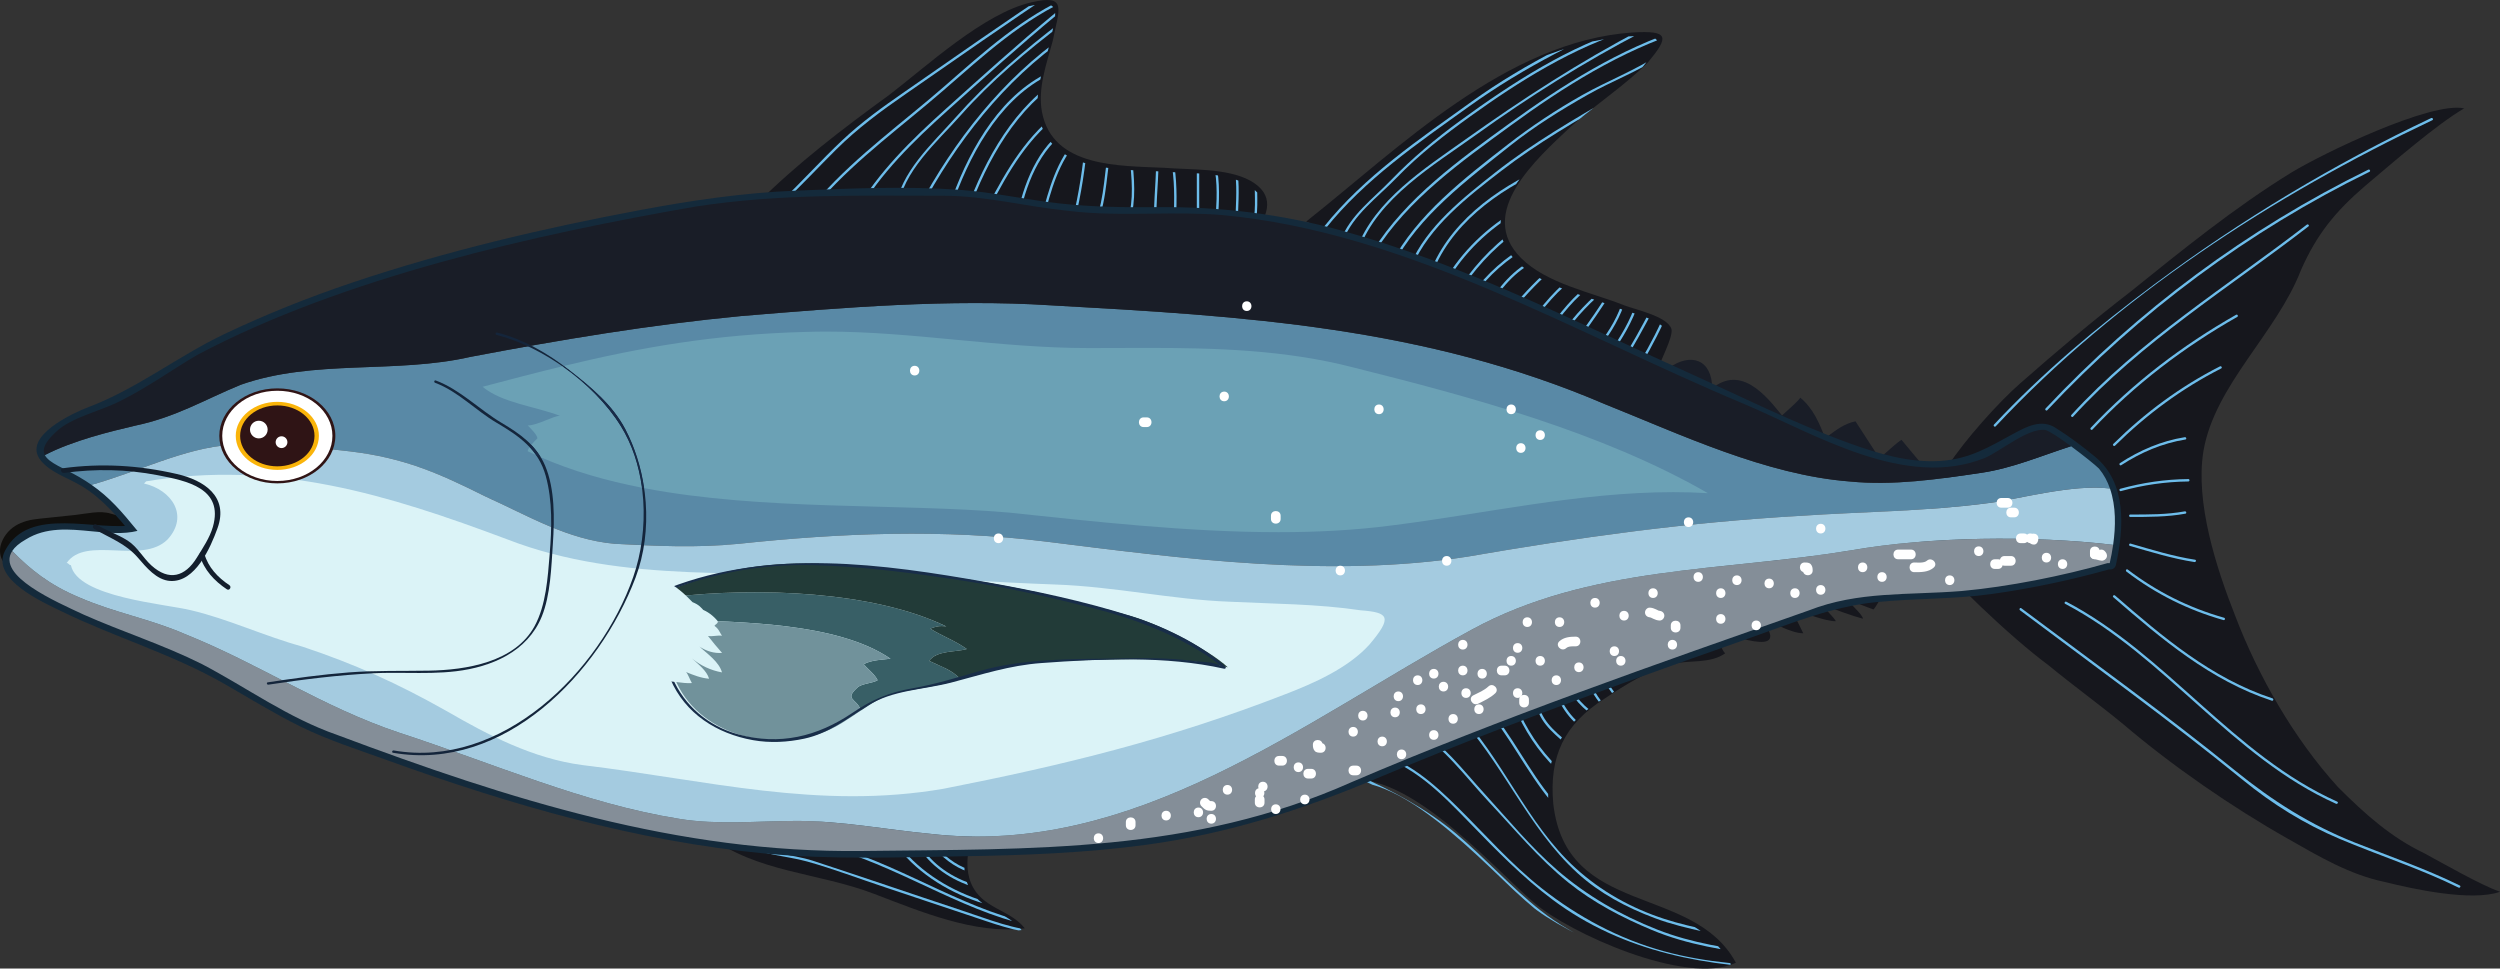 <?xml version="1.0" encoding="UTF-8" standalone="no"?>
<svg
   xmlns:dc="http://purl.org/dc/elements/1.1/"
   xmlns:cc="http://creativecommons.org/ns#"
   xmlns:rdf="http://www.w3.org/1999/02/22-rdf-syntax-ns#"
   xmlns:svg="http://www.w3.org/2000/svg"
   xmlns="http://www.w3.org/2000/svg"
   xmlns:sodipodi="http://sodipodi.sourceforge.net/DTD/sodipodi-0.dtd"
   xmlns:inkscape="http://www.inkscape.org/namespaces/inkscape"
   viewBox="0 0 1033.764 400.504"
   height="400.504"
   width="1033.764"
   xml:space="preserve"
   id="svg2"
   version="1.1"
   sodipodi:docname="tuna.svg"
   inkscape:version="0.92.4 (5da689c313, 2019-01-14)"><rect x="0" y="0" width="1033.764" height="400.504" fill="#333333" stroke="none"/><sodipodi:namedview
     pagecolor="#ffffff"
     bordercolor="#666666"
     borderopacity="1"
     objecttolerance="10"
     gridtolerance="10"
     guidetolerance="10"
     inkscape:pageopacity="0"
     inkscape:pageshadow="2"
     inkscape:window-width="1920"
     inkscape:window-height="1017"
     id="namedview225"
     showgrid="false"
     fit-margin-top="0"
     fit-margin-left="0"
     fit-margin-right="0"
     fit-margin-bottom="0"
     inkscape:zoom="0.84670104"
     inkscape:cx="481.7505"
     inkscape:cy="160.33316"
     inkscape:window-x="-8"
     inkscape:window-y="-8"
     inkscape:window-maximized="1"
     inkscape:current-layer="svg2" /><defs
     id="defs6"><clipPath
       id="clipPath30"
       clipPathUnits="userSpaceOnUse"><path
         id="path28"
         d="m 4886.1,2581.97 c 193.23,113.28 506.37,-253.18 632.96,-359.78 106.61,-93.28 473.06,-259.85 626.3,-186.57 -133.25,246.53 -526.36,139.93 -566.33,493.05 -13.33,146.59 33.31,246.53 159.91,326.49 59.97,39.98 133.26,86.62 206.54,106.6 53.31,13.32 119.93,0 166.57,33.32 -13.32,13.32 -19.99,46.64 -33.31,66.62 6.18,2.06 33.36,-6.7 64.43,-15.46 69.46,-19.59 158.34,-39.17 75.48,62.1 33.32,-13.32 95.72,-51.04 135.7,-51.04 -6.67,13.34 -29.09,57.7 -35.76,77.68 33.32,-13.32 103.17,-40.31 136.48,-40.31 0,6.66 -43.2,46.98 -43.2,53.65 26.66,-13.34 100.77,-39.18 127.42,-45.86 0,13.34 -47.46,52.51 -47.46,59.18 19.99,-6.67 60.46,-23.85 80.45,-30.51 6.67,6.66 20.25,33.27 26.91,39.93 -93.28,53.3 -227.29,97.19 -327.23,117.18 L 4886.1,2581.97"
         inkscape:connector-curvature="0" /></clipPath><clipPath
       id="clipPath60"
       clipPathUnits="userSpaceOnUse"><path
         id="path58"
         d="m 2960.56,2428.73 c 146.58,-113.26 339.8,-113.26 513.03,-179.88 139.92,-53.3 313.15,-126.6 466.4,-106.6 -46.64,59.96 -133.26,59.96 -166.57,139.9 -33.31,79.96 13.32,186.56 53.3,259.86 l -866.16,-113.28"
         inkscape:connector-curvature="0" /></clipPath><clipPath
       id="clipPath78"
       clipPathUnits="userSpaceOnUse"><path
         id="path76"
         d="m 3107.14,4387.59 c 126.6,126.59 266.51,233.2 413.09,339.8 113.27,86.62 293.16,253.19 439.74,286.5 113.27,26.65 86.62,-19.99 66.64,-119.93 -19.99,-73.29 -46.64,-146.58 -33.32,-219.87 33.32,-173.23 239.86,-166.57 379.78,-173.23 79.95,-6.67 193.22,0 266.51,-39.98 153.24,-86.62 -73.29,-239.86 -139.92,-339.8 l -1392.52,266.51"
         inkscape:connector-curvature="0" /></clipPath><clipPath
       id="clipPath124"
       clipPathUnits="userSpaceOnUse"><path
         id="path122"
         d="m 4812.81,4334.29 c 286.5,226.54 619.64,559.67 1012.75,586.32 113.26,6.67 113.26,-13.32 46.64,-93.28 -73.29,-73.29 -166.57,-133.25 -239.87,-199.88 -106.6,-99.94 -293.16,-266.51 -153.24,-406.43 79.95,-79.95 219.87,-106.6 319.82,-146.58 33.31,-13.33 133.25,-33.31 146.57,-73.29 6.67,-26.65 -39.97,-106.6 -46.63,-139.92 l -1086.04,473.06"
         inkscape:connector-curvature="0" /></clipPath></defs><path
     id="path16"
     style="fill:#16171d;fill-opacity:1;fill-rule:nonzero;stroke:none;stroke-width:0.133"
     d="m 549.897,325.242 c 25.764,-15.104 67.516,33.757 84.395,47.971 14.215,12.437 63.075,34.647 83.507,24.876 -17.767,-32.871 -70.181,-18.657 -75.511,-65.74 -1.777,-19.544 4.441,-32.871 21.321,-43.532 7.996,-5.331 17.768,-11.549 27.539,-14.213 7.108,-1.776 15.991,0 22.209,-4.443 -1.776,-1.776 -2.665,-6.219 -4.441,-8.883 2.665,-0.888 34.645,13.325 18.655,-6.219 4.443,1.776 12.763,6.805 18.093,6.805 -0.888,-1.779 -3.879,-7.693 -4.768,-10.357 4.443,1.776 13.756,5.375 18.197,5.375 0,-0.888 -5.759,-6.265 -5.759,-7.153 3.553,1.779 13.435,5.224 16.988,6.115 0,-1.779 -6.328,-7.003 -6.328,-7.892 2.665,0.889 8.061,3.181 10.727,4.069 0.889,-0.888 2.7,-4.436 3.588,-5.324 -12.437,-7.107 -30.305,-12.959 -43.631,-15.624"
     inkscape:connector-curvature="0" /><path
     id="path18"
     style="fill:#16171d;fill-opacity:1;fill-rule:nonzero;stroke:none;stroke-width:0.133"
     d="m 293.158,345.674 c 19.544,15.101 45.307,15.101 68.404,23.984 18.656,7.107 41.753,16.88 62.187,14.213 -6.219,-7.995 -17.768,-7.995 -22.209,-18.653 -4.441,-10.661 1.776,-24.875 7.107,-34.648"
     inkscape:connector-curvature="0" /><path
     id="path20"
     style="fill:#16171d;fill-opacity:1;fill-rule:nonzero;stroke:none;stroke-width:0.133"
     d="m 312.702,84.492 c 16.88,-16.879 35.535,-31.093 55.079,-45.307 15.103,-11.549 39.088,-33.759 58.633,-38.2 15.101,-3.553 11.548,2.665 8.884,15.991 -2.665,9.772 -6.219,19.544 -4.443,29.316 4.443,23.097 31.981,22.209 50.637,23.097 10.66,0.889 25.763,0 35.535,5.331 20.432,11.549 -9.772,31.981 -18.656,45.307"
     inkscape:connector-curvature="0" /><path
     id="path22"
     style="fill:#16171d;fill-opacity:1;fill-rule:nonzero;stroke:none;stroke-width:0.133"
     d="m 540.125,91.599 c 38.2,-30.205 82.619,-74.623 135.033,-78.176 15.101,-0.889 15.101,1.776 6.219,12.437 -9.772,9.772 -22.209,17.767 -31.983,26.651 -14.213,13.325 -39.088,35.535 -20.432,54.191 10.66,10.66 29.316,14.213 42.643,19.544 4.441,1.777 17.767,4.441 19.543,9.772 0.889,3.553 -5.329,14.213 -6.217,18.656"
     inkscape:connector-curvature="0" /><g
     id="g24"
     transform="matrix(0.133,0,0,-0.133,-101.583,669.504)"><g
       clip-path="url(#clipPath30)"
       id="g26"><path
         id="path32"
         style="fill:#6dbdeb;fill-opacity:1;fill-rule:nonzero;stroke:none"
         d="m 5030.83,2688.22 c 122.64,-25.88 218.37,-126.33 302.5,-212.83 82.37,-84.69 163.21,-168.38 258.31,-239.24 221.7,-165.17 483.59,-209.45 753.52,-214.74 4.84,-0.1 4.83,7.4 0,7.5 -138.45,2.71 -275.89,10.88 -409.99,47.96 -137.89,38.15 -264.9,106.14 -376.99,194.28 -96.13,75.59 -175.96,167.23 -262.5,252.93 -73.35,72.64 -158.91,149.44 -262.86,171.37 -4.71,1 -6.73,-6.23 -1.99,-7.23"
         inkscape:connector-curvature="0" /><path
         id="path34"
         style="fill:#6dbdeb;fill-opacity:1;fill-rule:nonzero;stroke:none"
         d="m 5160.75,2766.09 c 94.6,-55.62 158.68,-147.42 232.57,-226.07 80.33,-85.51 154.43,-175.96 246.32,-249.73 78.14,-62.75 167.57,-109.31 259.71,-147.73 113.35,-47.29 228.35,-63.38 348.96,-80.18 4.73,-0.66 6.77,6.57 1.99,7.23 -115.2,16.05 -224.6,31.17 -333.45,73.91 -113.65,44.6 -219.14,105.09 -311.55,185.13 -82.58,71.51 -153.2,157.87 -226.77,238.36 -66.93,73.22 -127.13,154.47 -213.99,205.57 -4.18,2.46 -7.95,-4.03 -3.79,-6.49"
         inkscape:connector-curvature="0" /><path
         id="path36"
         style="fill:#6dbdeb;fill-opacity:1;fill-rule:nonzero;stroke:none"
         d="m 5285.83,2820.84 c 148.33,-151.82 224.8,-357.97 382.73,-501.8 68.83,-62.67 152.23,-106.68 238.83,-139.27 101.81,-38.32 209.51,-50.04 313.44,-79.89 4.66,-1.34 6.63,5.9 1.99,7.23 -94.01,26.99 -191.11,39.47 -284.47,69.76 -102.43,33.25 -196.55,85.61 -276.24,158.19 -153.32,139.63 -226.63,343.36 -370.97,491.09 -3.39,3.46 -8.69,-1.85 -5.31,-5.31"
         inkscape:connector-curvature="0" /><path
         id="path38"
         style="fill:#6dbdeb;fill-opacity:1;fill-rule:nonzero;stroke:none"
         d="m 5408.58,2799.94 c 72.69,-94.74 123.62,-204.35 207.25,-290.76 3.37,-3.48 8.67,1.84 5.31,5.31 -83.2,85.94 -133.79,195 -206.07,289.24 -2.9,3.77 -9.43,0.04 -6.49,-3.79"
         inkscape:connector-curvature="0" /><path
         id="path40"
         style="fill:#6dbdeb;fill-opacity:1;fill-rule:nonzero;stroke:none"
         d="m 5471.54,2837.5 c 30.98,-73.52 73.5,-139.43 130.96,-195 3.49,-3.36 8.79,1.95 5.31,5.31 -56.51,54.63 -98.59,119.44 -129.04,191.68 -1.85,4.38 -9.11,2.46 -7.23,-1.99"
         inkscape:connector-curvature="0" /><path
         id="path42"
         style="fill:#6dbdeb;fill-opacity:1;fill-rule:nonzero;stroke:none"
         d="m 5541.54,2837.5 c 13.15,-57.87 66.12,-94.08 107.63,-131.66 3.58,-3.24 8.9,2.05 5.31,5.31 -40.45,36.6 -92.9,71.97 -105.71,128.34 -1.06,4.71 -8.3,2.72 -7.23,-1.99"
         inkscape:connector-curvature="0" /><path
         id="path44"
         style="fill:#6dbdeb;fill-opacity:1;fill-rule:nonzero;stroke:none"
         d="m 5611.91,2853.26 c 13.73,-26.91 31.17,-50.78 53.92,-70.76 3.62,-3.16 8.95,2.11 5.31,5.31 -22.28,19.57 -39.31,42.89 -52.74,69.24 -2.2,4.32 -8.67,0.51 -6.49,-3.79"
         inkscape:connector-curvature="0" /><path
         id="path46"
         style="fill:#6dbdeb;fill-opacity:1;fill-rule:nonzero;stroke:none"
         d="m 5648.58,2879.94 c 13.17,-22.48 30.75,-40.76 50.59,-57.44 3.68,-3.09 9.01,2.21 5.31,5.31 -19.36,16.27 -36.56,33.97 -49.41,55.92 -2.45,4.16 -8.93,0.39 -6.49,-3.79"
         inkscape:connector-curvature="0" /><path
         id="path48"
         style="fill:#6dbdeb;fill-opacity:1;fill-rule:nonzero;stroke:none"
         d="m 5701.91,2903.26 c 16.72,-27.13 30.68,-56.52 58.02,-74.67 4.04,-2.67 7.79,3.81 3.79,6.49 -26.11,17.32 -39.38,46.09 -55.32,71.97 -2.54,4.12 -9.02,0.35 -6.49,-3.79"
         inkscape:connector-curvature="0" /><path
         id="path50"
         style="fill:#6dbdeb;fill-opacity:1;fill-rule:nonzero;stroke:none"
         d="m 5745.24,2923.26 c 13.02,-19.51 26.05,-39 40.59,-57.42 3,-3.79 8.27,1.54 5.31,5.31 -14.15,17.89 -26.76,36.94 -39.41,55.9 -2.68,4 -9.17,0.25 -6.49,-3.79"
         inkscape:connector-curvature="0" /><path
         id="path52"
         style="fill:#6dbdeb;fill-opacity:1;fill-rule:nonzero;stroke:none"
         d="m 4976.59,2618.59 c 121.1,-52.14 234.36,-117.09 334.4,-203.53 89.55,-77.38 168.71,-165.51 263.17,-237.38 102.08,-77.68 219.89,-115.34 340.74,-153.27 128.8,-40.43 256.16,-45.8 390.26,-49.66 4.84,-0.14 4.82,7.36 0,7.5 -133.16,3.84 -260.17,9.61 -388.26,49.39 -131.63,40.88 -253.72,85.18 -363.11,171.19 -93.22,73.3 -171.96,163.05 -262.82,239.06 -92.73,77.56 -199.99,135.55 -310.59,183.19 -4.39,1.87 -8.22,-4.57 -3.79,-6.49"
         inkscape:connector-curvature="0" /></g></g><g
     id="g54"
     transform="matrix(0.133,0,0,-0.133,-101.583,669.504)"><g
       clip-path="url(#clipPath60)"
       id="g56"><path
         id="path62"
         style="fill:#6dbdeb;fill-opacity:1;fill-rule:nonzero;stroke:none"
         d="m 3069.93,2411.91 c 60.87,-37.44 135.31,-37.65 202.82,-56.4 82.03,-22.8 162.84,-53.91 243.71,-80.61 85.26,-28.16 170.14,-57.48 255.46,-85.47 76.39,-25.04 152,-55.41 233.23,-58.02 4.84,-0.16 4.83,7.34 0,7.5 -86.57,2.79 -168.27,37.13 -249.63,63.79 -79.19,25.97 -157.98,53.14 -237.06,79.43 -75.54,25.1 -150.94,50.84 -226.63,75.41 -71.47,23.2 -153.05,20.82 -218.11,60.86 -4.14,2.54 -7.9,-3.95 -3.79,-6.49"
         inkscape:connector-curvature="0" /><path
         id="path64"
         style="fill:#6dbdeb;fill-opacity:1;fill-rule:nonzero;stroke:none"
         d="m 3367.49,2391.54 c 218.37,-65.92 409.55,-203.88 636.67,-243.32 4.72,-0.82 6.75,6.41 1.99,7.23 -227.04,39.43 -418.31,177.4 -636.67,243.32 -4.64,1.41 -6.61,-5.84 -1.99,-7.23"
         inkscape:connector-curvature="0" /><path
         id="path66"
         style="fill:#6dbdeb;fill-opacity:1;fill-rule:nonzero;stroke:none"
         d="m 3569.17,2382.5 c 70.61,-81.54 171.52,-136.64 274.99,-164.28 4.67,-1.25 6.66,5.98 1.99,7.23 -102.16,27.28 -201.96,81.84 -271.68,162.36 -3.17,3.67 -8.45,-1.66 -5.3,-5.31"
         inkscape:connector-curvature="0" /><path
         id="path68"
         style="fill:#6dbdeb;fill-opacity:1;fill-rule:nonzero;stroke:none"
         d="m 3631.91,2383.26 c 45.28,-60.41 115.96,-98.98 188.92,-115.04 4.71,-1.05 6.71,6.19 1.99,7.23 -70.85,15.6 -140.37,52.81 -184.43,111.6 -2.86,3.83 -9.38,0.1 -6.48,-3.79"
         inkscape:connector-curvature="0" /><path
         id="path70"
         style="fill:#6dbdeb;fill-opacity:1;fill-rule:nonzero;stroke:none"
         d="m 3685.83,2379.18 c 34.2,-33.24 74.24,-56.52 121.66,-64.3 4.73,-0.78 6.76,6.45 1.99,7.23 -46.28,7.58 -84.95,29.9 -118.34,62.38 -3.47,3.36 -8.78,-1.93 -5.31,-5.31"
         inkscape:connector-curvature="0" /></g></g><g
     id="g72"
     transform="matrix(0.133,0,0,-0.133,-101.583,669.504)"><g
       clip-path="url(#clipPath78)"
       id="g74"><path
         id="path80"
         style="fill:#6dbdeb;fill-opacity:1;fill-rule:nonzero;stroke:none"
         d="m 3197.8,4402.51 c 56.83,53.84 110.1,111.22 165.62,166.37 66.58,66.13 140.01,120.17 217.03,173.36 158.44,109.43 315.59,220.69 476.6,326.35 4.02,2.65 0.26,9.14 -3.79,6.48 -160.99,-105.66 -318.25,-216.8 -476.59,-326.35 -68.36,-47.29 -133.88,-94.14 -194.53,-151.24 -65.1,-61.3 -124.72,-128.15 -189.64,-189.67 -3.52,-3.33 1.8,-8.63 5.3,-5.3"
         inkscape:connector-curvature="0" /><path
         id="path82"
         style="fill:#6dbdeb;fill-opacity:1;fill-rule:nonzero;stroke:none"
         d="m 3321.14,4419.18 c 111.55,124.34 247.57,222.62 373.36,331.57 125.87,109.02 250.6,225.42 405.88,291.17 4.44,1.88 0.61,8.34 -3.79,6.48 -150.58,-63.77 -273.23,-175.36 -395.01,-281.57 -129.49,-112.94 -270.58,-213.98 -385.75,-342.35 -3.21,-3.59 2.07,-8.91 5.31,-5.3"
         inkscape:connector-curvature="0" /><path
         id="path84"
         style="fill:#6dbdeb;fill-opacity:1;fill-rule:nonzero;stroke:none"
         d="m 3428.39,4369.94 c 72.21,124.68 175.2,224.85 281.53,320.34 112.52,101.05 224.72,202.42 341.22,298.9 3.73,3.09 -1.61,8.36 -5.31,5.3 -116.49,-96.47 -228.74,-197.8 -341.21,-298.89 -106.79,-95.99 -210.19,-196.65 -282.71,-321.86 -2.43,-4.2 4.06,-7.97 6.48,-3.79"
         inkscape:connector-curvature="0" /><path
         id="path86"
         style="fill:#6dbdeb;fill-opacity:1;fill-rule:nonzero;stroke:none"
         d="m 3555.57,4385.16 c 13.37,114.74 122.79,208.65 195.66,290.7 94.99,106.97 205.55,199.64 319.15,286.06 3.79,2.89 0.06,9.41 -3.79,6.48 -119.24,-90.7 -232.83,-188.32 -332.46,-300.51 -71.06,-80.02 -172.97,-170.41 -186.06,-282.73 -0.56,-4.8 6.95,-4.74 7.5,0"
         inkscape:connector-curvature="0" /><path
         id="path88"
         style="fill:#6dbdeb;fill-opacity:1;fill-rule:nonzero;stroke:none"
         d="m 3625.06,4383.27 c 110.01,206.84 261.29,401.24 455.32,535.32 3.95,2.73 0.21,9.24 -3.79,6.48 -195.03,-134.78 -347.41,-330.07 -458.01,-538.01 -2.27,-4.27 4.21,-8.06 6.48,-3.79"
         inkscape:connector-curvature="0" /><path
         id="path90"
         style="fill:#6dbdeb;fill-opacity:1;fill-rule:nonzero;stroke:none"
         d="m 3722.1,4390.83 c 52.28,153.19 143.02,326.04 291.62,404.43 4.27,2.25 0.48,8.73 -3.79,6.47 -150.55,-79.42 -242.13,-253.79 -295.06,-408.9 -1.56,-4.59 5.68,-6.55 7.23,-2"
         inkscape:connector-curvature="0" /><path
         id="path92"
         style="fill:#6dbdeb;fill-opacity:1;fill-rule:nonzero;stroke:none"
         d="m 3775.44,4377.5 c 57.39,158.01 149.9,325.84 298.28,414.42 4.14,2.48 0.37,8.96 -3.79,6.48 -150.24,-89.69 -243.64,-258.99 -301.73,-418.91 -1.65,-4.55 5.6,-6.5 7.24,-1.99"
         inkscape:connector-curvature="0" /><path
         id="path94"
         style="fill:#6dbdeb;fill-opacity:1;fill-rule:nonzero;stroke:none"
         d="m 3841.72,4389.94 c 57.71,111.55 121.17,220.86 225.33,295.32 3.89,2.78 0.15,9.3 -3.79,6.47 -105.34,-75.29 -169.58,-185.06 -228.01,-298 -2.22,-4.3 4.25,-8.09 6.47,-3.79"
         inkscape:connector-curvature="0" /><path
         id="path96"
         style="fill:#6dbdeb;fill-opacity:1;fill-rule:nonzero;stroke:none"
         d="m 3935.44,4370.83 c 22.69,103.66 71.09,221.54 171.61,271.09 4.33,2.14 0.53,8.61 -3.79,6.48 -102.23,-50.39 -151.97,-170.11 -175.06,-275.57 -1.03,-4.71 6.2,-6.72 7.24,-2"
         inkscape:connector-curvature="0" /><path
         id="path98"
         style="fill:#6dbdeb;fill-opacity:1;fill-rule:nonzero;stroke:none"
         d="m 4008.77,4354.17 c 21.84,86.45 46.56,178.32 109.03,245.01 3.3,3.53 -1.99,8.84 -5.3,5.3 -63.34,-67.62 -88.82,-160.66 -110.97,-248.32 -1.18,-4.7 6.05,-6.68 7.24,-1.99"
         inkscape:connector-curvature="0" /><path
         id="path100"
         style="fill:#6dbdeb;fill-opacity:1;fill-rule:nonzero;stroke:none"
         d="m 4105.44,4347.5 c 20.05,82.62 32.89,166.32 40.13,251 0.41,4.82 -7.09,4.78 -7.5,0 -7.18,-84.02 -19.98,-167.05 -39.87,-249.01 -1.13,-4.7 6.1,-6.69 7.24,-1.99"
         inkscape:connector-curvature="0" /><path
         id="path102"
         style="fill:#6dbdeb;fill-opacity:1;fill-rule:nonzero;stroke:none"
         d="m 4175.44,4340.83 c 32.52,78.61 27.32,164.92 46.66,246.67 1.11,4.7 -6.12,6.7 -7.23,1.99 -19.33,-81.72 -14.18,-168.14 -46.67,-246.66 -1.84,-4.47 5.41,-6.4 7.24,-2"
         inkscape:connector-curvature="0" /><path
         id="path104"
         style="fill:#6dbdeb;fill-opacity:1;fill-rule:nonzero;stroke:none"
         d="m 4268.39,4323.27 c 26.98,62.89 23.87,131.81 17.18,198.56 -0.48,4.77 -7.98,4.81 -7.5,0 6.52,-65.13 10.22,-133.29 -16.16,-194.77 -1.88,-4.4 4.58,-8.23 6.48,-3.79"
         inkscape:connector-curvature="0" /><path
         id="path106"
         style="fill:#6dbdeb;fill-opacity:1;fill-rule:nonzero;stroke:none"
         d="m 4358.9,4325.16 c -2.32,65.73 5.92,131.01 6.67,196.67 0.06,4.84 -7.44,4.84 -7.5,0 -0.75,-65.66 -8.99,-130.94 -6.67,-196.67 0.17,-4.82 7.67,-4.84 7.5,0"
         inkscape:connector-curvature="0" /><path
         id="path108"
         style="fill:#6dbdeb;fill-opacity:1;fill-rule:nonzero;stroke:none"
         d="m 4418.9,4328.5 c 3.3,62.87 5.46,125.13 -3.46,187.66 -0.68,4.77 -7.91,2.73 -7.24,-1.99 8.83,-61.87 6.46,-123.5 3.2,-185.67 -0.25,-4.84 7.25,-4.81 7.5,0"
         inkscape:connector-curvature="0" /><path
         id="path110"
         style="fill:#6dbdeb;fill-opacity:1;fill-rule:nonzero;stroke:none"
         d="m 4492.24,4355.16 c 0,60 0,120 0,180 0,4.84 -7.5,4.84 -7.5,0 0,-60 0,-120 0,-180 0,-4.83 7.5,-4.83 7.5,0"
         inkscape:connector-curvature="0" /><path
         id="path112"
         style="fill:#6dbdeb;fill-opacity:1;fill-rule:nonzero;stroke:none"
         d="m 4548.91,4328.5 c 3.62,58.3 8.89,116.26 -0.14,174.33 -0.74,4.77 -7.97,2.73 -7.23,-2 8.92,-57.37 3.44,-114.76 -0.13,-172.33 -0.31,-4.84 7.19,-4.81 7.5,0"
         inkscape:connector-curvature="0" /><path
         id="path114"
         style="fill:#6dbdeb;fill-opacity:1;fill-rule:nonzero;stroke:none"
         d="m 4612.24,4338.5 c 0.45,51.19 5.85,102.26 0,153.33 -0.55,4.75 -8.05,4.8 -7.5,0 5.85,-51.07 0.45,-102.14 0,-153.33 -0.04,-4.84 7.46,-4.84 7.5,0"
         inkscape:connector-curvature="0" /><path
         id="path116"
         style="fill:#6dbdeb;fill-opacity:1;fill-rule:nonzero;stroke:none"
         d="m 4651.73,4296.6 c 26.18,50.47 20.88,106.84 20.51,161.9 -0.03,4.83 -7.53,4.83 -7.5,0 0.36,-53.48 6.01,-108.98 -19.5,-158.11 -2.21,-4.29 4.25,-8.08 6.49,-3.79"
         inkscape:connector-curvature="0" /></g></g><g
     id="g118"
     transform="matrix(0.133,0,0,-0.133,-101.583,669.504)"><g
       clip-path="url(#clipPath124)"
       id="g120"><path
         id="path126"
         style="fill:#6dbdeb;fill-opacity:1;fill-rule:nonzero;stroke:none"
         d="m 4884.48,4322.51 c 122.92,153.99 287.66,265.93 446.13,379.95 173.13,124.56 362.39,217.46 558.87,299.08 4.41,1.83 2.47,9.09 -1.99,7.24 -191.55,-79.59 -378.53,-169.05 -547.56,-290.38 -163.22,-117.16 -334.22,-232.06 -460.76,-390.59 -2.98,-3.74 2.29,-9.08 5.31,-5.3"
         inkscape:connector-curvature="0" /><path
         id="path128"
         style="fill:#6dbdeb;fill-opacity:1;fill-rule:nonzero;stroke:none"
         d="m 4938.77,4284.17 c 31.66,82.29 108.52,136.08 167.84,197.59 68.96,71.5 149.09,133.24 229.52,191.09 150.54,108.27 321.1,215.3 500.02,268.69 4.62,1.38 2.66,8.62 -1.99,7.24 -191.28,-57.09 -370.41,-173.49 -530.26,-290.06 -76.17,-55.54 -149.26,-116.36 -214.73,-184.24 -57.05,-59.16 -127.15,-109.07 -157.63,-188.32 -1.74,-4.52 5.51,-6.46 7.23,-1.99"
         inkscape:connector-curvature="0" /><path
         id="path130"
         style="fill:#6dbdeb;fill-opacity:1;fill-rule:nonzero;stroke:none"
         d="m 4988.77,4257.5 c 59.61,161.56 232.03,262.18 364.95,357.76 165.28,118.85 335.97,225.98 516.66,320 4.29,2.23 0.5,8.7 -3.79,6.47 -192.28,-100.05 -370.84,-216.4 -547.23,-341.86 -126.35,-89.86 -281.66,-188.18 -337.82,-340.38 -1.68,-4.54 5.57,-6.49 7.23,-1.99"
         inkscape:connector-curvature="0" /><path
         id="path132"
         style="fill:#6dbdeb;fill-opacity:1;fill-rule:nonzero;stroke:none"
         d="m 5038.4,4249.94 c 102.22,163.76 268.64,281.31 422,393.46 164.4,120.22 343.58,233.03 539.08,294.81 4.6,1.46 2.64,8.7 -1.99,7.24 -196.57,-62.13 -375.16,-175.48 -540.88,-295.57 -154.9,-112.26 -321.88,-231.46 -424.7,-396.15 -2.56,-4.12 3.93,-7.89 6.49,-3.79"
         inkscape:connector-curvature="0" /><path
         id="path134"
         style="fill:#6dbdeb;fill-opacity:1;fill-rule:nonzero;stroke:none"
         d="m 5095.07,4209.94 c 79.68,152.82 230.51,264.69 362.87,370.1 76.02,60.55 158.94,112.12 243.38,159.94 73.12,41.4 156.07,72.15 225.73,118.61 4,2.67 0.25,9.17 -3.79,6.48 -74.28,-49.54 -162.72,-82.95 -240.72,-127.11 -80.18,-45.39 -157.17,-96.06 -229.9,-152.61 -133.57,-103.84 -284.44,-218.92 -364.06,-371.62 -2.22,-4.29 4.25,-8.08 6.49,-3.79"
         inkscape:connector-curvature="0" /><path
         id="path136"
         style="fill:#6dbdeb;fill-opacity:1;fill-rule:nonzero;stroke:none"
         d="m 5155.07,4206.6 c 52.36,123.24 172.95,216.2 276.35,295.97 112.55,86.83 236.59,157.57 358.96,229.35 4.17,2.45 0.39,8.93 -3.79,6.48 -127.82,-74.98 -257.34,-148.98 -373.98,-240.95 -99.47,-78.41 -213.19,-167.42 -264.03,-287.06 -1.86,-4.4 4.59,-8.23 6.49,-3.79"
         inkscape:connector-curvature="0" /><path
         id="path138"
         style="fill:#6dbdeb;fill-opacity:1;fill-rule:nonzero;stroke:none"
         d="m 5212.1,4170.83 c 55.51,162.04 207.34,271.08 358.28,337.76 4.41,1.95 0.6,8.42 -3.79,6.48 -152.74,-67.49 -305.58,-178.37 -361.72,-342.24 -1.57,-4.59 5.68,-6.55 7.23,-2"
         inkscape:connector-curvature="0" /><path
         id="path140"
         style="fill:#6dbdeb;fill-opacity:1;fill-rule:nonzero;stroke:none"
         d="m 5251.73,4139.94 c 51.71,93.76 124.54,168.77 215.32,225.32 4.09,2.55 0.33,9.04 -3.79,6.47 -91.73,-57.14 -165.75,-133.25 -218.02,-228 -2.33,-4.24 4.14,-8.03 6.49,-3.79"
         inkscape:connector-curvature="0" /><path
         id="path142"
         style="fill:#6dbdeb;fill-opacity:1;fill-rule:nonzero;stroke:none"
         d="m 5295.07,4116.6 c 48.89,75.49 108.09,143.43 181.98,195.32 3.93,2.76 0.19,9.27 -3.79,6.48 -74.91,-52.62 -135.1,-121.48 -184.68,-198.01 -2.63,-4.07 3.86,-7.83 6.49,-3.79"
         inkscape:connector-curvature="0" /><path
         id="path144"
         style="fill:#6dbdeb;fill-opacity:1;fill-rule:nonzero;stroke:none"
         d="m 5345.07,4113.27 c 46.65,65.26 105.3,116.3 175.31,155.32 4.22,2.36 0.44,8.84 -3.79,6.48 -71.14,-39.66 -130.57,-91.67 -178.01,-158.01 -2.81,-3.95 3.7,-7.69 6.49,-3.79"
         inkscape:connector-curvature="0" /><path
         id="path146"
         style="fill:#6dbdeb;fill-opacity:1;fill-rule:nonzero;stroke:none"
         d="m 5405.07,4096.6 c 38.85,58.66 91.36,115.25 161.08,134.94 4.65,1.32 2.67,8.55 -1.99,7.24 -71.69,-20.26 -125.59,-78.03 -165.58,-138.39 -2.67,-4.05 3.82,-7.8 6.49,-3.79"
         inkscape:connector-curvature="0" /><path
         id="path148"
         style="fill:#6dbdeb;fill-opacity:1;fill-rule:nonzero;stroke:none"
         d="m 5471.14,4072.51 c 39.2,48.48 82.83,92.59 130,133.33 3.66,3.17 -1.67,8.45 -5.31,5.31 -47.16,-40.75 -90.79,-84.86 -130,-133.34 -3.01,-3.72 2.27,-9.06 5.31,-5.3"
         inkscape:connector-curvature="0" /><path
         id="path150"
         style="fill:#6dbdeb;fill-opacity:1;fill-rule:nonzero;stroke:none"
         d="m 5517.81,4019.18 c 46.24,56.59 88.97,117.52 152.57,156.08 4.13,2.5 0.36,8.99 -3.79,6.47 -64.16,-38.89 -107.41,-100.13 -154.09,-157.25 -3.03,-3.71 2.25,-9.05 5.31,-5.3"
         inkscape:connector-curvature="0" /><path
         id="path152"
         style="fill:#6dbdeb;fill-opacity:1;fill-rule:nonzero;stroke:none"
         d="m 5578.4,3999.94 c 40.78,54.45 81.51,110.15 138.65,148.65 3.99,2.69 0.24,9.19 -3.79,6.48 -58.22,-39.23 -99.76,-95.84 -141.35,-151.34 -2.9,-3.88 3.62,-7.61 6.49,-3.79"
         inkscape:connector-curvature="0" /><path
         id="path154"
         style="fill:#6dbdeb;fill-opacity:1;fill-rule:nonzero;stroke:none"
         d="m 5625.07,3993.27 c 40.18,56.07 87.11,106.69 141.98,148.65 3.78,2.9 0.06,9.42 -3.79,6.48 -55.94,-42.78 -103.7,-94.19 -144.68,-151.34 -2.82,-3.94 3.7,-7.69 6.49,-3.79"
         inkscape:connector-curvature="0" /><path
         id="path156"
         style="fill:#6dbdeb;fill-opacity:1;fill-rule:nonzero;stroke:none"
         d="m 5681.73,3989.94 c 30.61,41.04 59.68,83.14 86.67,126.66 2.55,4.13 -3.94,7.89 -6.49,3.79 -26.98,-43.52 -56.04,-85.62 -86.67,-126.66 -2.89,-3.89 3.63,-7.62 6.49,-3.79"
         inkscape:connector-curvature="0" /><path
         id="path158"
         style="fill:#6dbdeb;fill-opacity:1;fill-rule:nonzero;stroke:none"
         d="m 5727.81,3942.51 c 35.14,42.81 65.78,89.16 84.29,141.66 1.61,4.57 -5.64,6.52 -7.23,1.99 -18.07,-51.26 -48.06,-96.56 -82.37,-138.35 -3.04,-3.7 2.24,-9.04 5.31,-5.3"
         inkscape:connector-curvature="0" /><path
         id="path160"
         style="fill:#6dbdeb;fill-opacity:1;fill-rule:nonzero;stroke:none"
         d="m 5771.73,3929.94 c 35.9,50.82 68.34,104.55 87.04,164.23 1.45,4.62 -5.79,6.59 -7.23,1.99 -18.51,-59.07 -50.78,-112.17 -86.3,-162.43 -2.79,-3.96 3.72,-7.71 6.49,-3.79"
         inkscape:connector-curvature="0" /><path
         id="path162"
         style="fill:#6dbdeb;fill-opacity:1;fill-rule:nonzero;stroke:none"
         d="m 5815.07,3913.27 c 30.17,47.52 56.83,97.03 83.33,146.67 2.27,4.26 -4.2,8.05 -6.49,3.79 -26.48,-49.65 -53.14,-99.15 -83.33,-146.67 -2.59,-4.1 3.9,-7.86 6.49,-3.79"
         inkscape:connector-curvature="0" /><path
         id="path164"
         style="fill:#6dbdeb;fill-opacity:1;fill-rule:nonzero;stroke:none"
         d="m 5868.4,3903.27 c 32.84,56.23 62.96,113.67 87.04,174.23 1.8,4.5 -5.47,6.43 -7.23,1.99 -23.85,-59.97 -53.78,-116.76 -86.3,-172.43 -2.44,-4.19 4.05,-7.96 6.49,-3.79"
         inkscape:connector-curvature="0" /></g></g><path
     id="path166"
     style="fill:#100f0d;fill-opacity:1;fill-rule:nonzero;stroke:none;stroke-width:0.133"
     d="m 57.74,219.419 c -1.363,-1.163 -4.125,-3.895 -5.616,-4.915 -1.684,-1.152 -4.38,-1.48 -6.317,-2.107 -4.399,-1.42 -10.085,0.025 -14.574,0.523 -5.058,0.561 -10.077,1.095 -15.125,1.587 -3.399,0.333 -6.81,1.093 -9.784,2.937 -2.889,1.793 -5.284,4.847 -6.106,8.291 -0.446,1.867 -0.217,4.323 0.799,6.015 1.429,2.383 2.198,-0.113 3.193,-1.584 7.752,-11.444 25.208,-12.383 37.553,-10.177 3.867,0.691 7.833,1.685 11.765,1.711"
     inkscape:connector-curvature="0" /><path
     id="path168"
     style="fill:#16171d;fill-opacity:1;fill-rule:nonzero;stroke:none;stroke-width:0.133"
     d="m 805.749,192.282 c 6.516,-10.068 20.729,-26.059 29.613,-33.759 14.805,-13.029 30.204,-26.059 45.601,-37.904 21.321,-17.175 43.236,-34.941 66.333,-49.156 13.62,-8.292 58.039,-29.612 71.661,-26.651 -11.253,6.515 -29.613,22.505 -40.865,31.981 -12.436,10.66 -20.136,20.136 -26.651,34.943 -10.069,26.057 -35.535,47.379 -40.275,74.621 -3.553,21.321 5.332,48.565 13.032,68.111 9.475,24.875 24.281,50.932 42.641,71.069 11.252,11.251 21.913,20.727 35.533,27.243 7.7,4.143 23.097,13.029 31.389,15.989 -11.844,4.147 -36.127,-1.184 -47.972,-4.145 -14.213,-2.961 -27.243,-10.659 -39.68,-17.765 -23.097,-13.032 -47.972,-30.207 -68.108,-47.381 -10.068,-8.291 -20.728,-15.992 -30.797,-24.283 -15.991,-11.844 -41.455,-36.129 -53.892,-51.525"
     inkscape:connector-curvature="0" /><path
     id="path170"
     style="fill:#191d27;fill-opacity:1;fill-rule:nonzero;stroke:none;stroke-width:0.133"
     d="m 690.26,152.008 c 8.884,-6.219 17.768,-3.553 17.768,8.884"
     inkscape:connector-curvature="0" /><path
     id="path172"
     style="fill:#191d27;fill-opacity:1;fill-rule:nonzero;stroke:none;stroke-width:0.133"
     d="m 708.945,159.842 c 12.437,-8.884 22.825,5.587 29.932,14.471"
     inkscape:connector-curvature="0" /><path
     id="path174"
     style="fill:#191d27;fill-opacity:1;fill-rule:nonzero;stroke:none;stroke-width:0.133"
     d="m 732.138,176.492 c 0.888,-1.776 10.535,-9.381 12.311,-12.047 5.331,4.441 7.996,10.66 10.663,17.768"
     inkscape:connector-curvature="0" /><path
     id="path176"
     style="fill:#191d27;fill-opacity:1;fill-rule:nonzero;stroke:none;stroke-width:0.133"
     d="m 755.702,180.436 c 3.553,-2.665 7.107,-5.331 11.549,-6.219 3.553,5.331 9.503,14.785 13.056,20.116"
     inkscape:connector-curvature="0" /><path
     id="path178"
     style="fill:#191d27;fill-opacity:1;fill-rule:nonzero;stroke:none;stroke-width:0.133"
     d="m 772.973,194.135 c 1.777,-2.665 10.617,-10.513 13.283,-12.291 4.441,5.331 8.884,10.66 13.325,15.992"
     inkscape:connector-curvature="0" /><path
     id="path180"
     style="fill:#142a3b;fill-opacity:1;fill-rule:nonzero;stroke:none;stroke-width:0.133"
     d="m 874.945,233.56 c 3.336,-15.197 4.6,-33.809 -8.596,-44.672 -5.267,-4.337 -10.775,-8.528 -16.585,-12.111 -5.725,-3.529 -11.739,-0.383 -17.103,2.529 -10.333,5.604 -18.133,10.492 -30.351,11.299 -12.696,0.839 -25.412,-2.933 -37.217,-7.187 -23.072,-8.315 -45.611,-19.704 -67.977,-29.773 C 650.361,132.596 604.489,108.992 554.829,95.358 c -25.093,-6.889 -50.297,-9.951 -76.281,-9.7 -13.544,0.131 -26.868,-0.052 -40.343,-1.528 -13.943,-1.527 -27.612,-4.68 -41.628,-5.661 -22.329,-1.565 -45.448,-0.533 -67.799,0.381 -21.619,0.884 -42.739,4.012 -63.971,7.992 -40.312,7.56 -80.361,16.969 -119.264,30.048 -17.888,6.013 -35.443,13.029 -52.496,21.113 -19.403,9.196 -36.215,22.656 -56.377,30.3 -6.279,2.38 -27.845,12.176 -19.819,22.101 4.133,5.111 11.551,7.321 17.038,10.651 8.5,5.153 14.852,12.772 21.079,20.353 0.392,-1.483 0.783,-2.968 1.176,-4.455 -15.993,3.169 -44.244,-8.317 -54.116,10.867 -6.006,11.668 16.032,21.365 23.148,24.845 22.192,10.86 45.976,17.729 67.487,30.057 10.425,5.975 20.616,12.297 31.4,17.625 11.709,5.776 24.367,9.781 36.625,14.208 50.525,18.253 102.375,33.344 156.033,38.417 27.075,2.557 54.405,1.536 81.557,1.099 25.312,-0.407 50.719,-1.357 75.831,-4.763 33.372,-4.529 63.956,-14.269 94.88,-27.308 33.756,-14.232 68.056,-27.148 102.491,-39.636 17.141,-6.216 34.335,-12.293 51.533,-18.356 17.376,-6.125 34.265,-13.153 52.736,-15.021 16,-1.617 32.072,-1.137 48.033,-3.391 16.36,-2.312 32.507,-5.713 48.412,-10.179 3.307,-0.925 1.901,-6.069 -1.416,-5.139 -26.024,7.304 -52.263,11.399 -79.257,12.452 -11.819,0.46 -23.505,1.304 -35.025,4.107 -14,3.408 -27.749,9.507 -41.335,14.301 -53.06,18.716 -105.968,37.911 -157.724,60.02 -50.815,21.705 -104.448,26.604 -159.159,27.581 -27.184,0.489 -54.443,1.244 -81.557,-1.099 -27.893,-2.415 -55.431,-8.068 -82.464,-15.217 -26.56,-7.02 -52.608,-15.891 -78.413,-25.279 -13.64,-4.96 -27.007,-9.976 -39.76,-16.976 -11.496,-6.305 -22.449,-13.579 -34.244,-19.339 -21.264,-10.383 -44.483,-16.443 -64.902,-28.621 -3.622,-2.161 -7.208,-4.712 -9.577,-8.263 -5.042,-7.555 12.312,-11.764 16.58,-12.201 11.285,-1.159 22.309,2.589 33.621,0.347 2.147,-0.424 2.336,-3.041 1.176,-4.453 -6.043,-7.359 -12.169,-14.192 -19.955,-19.744 -4.119,-2.936 -8.722,-5.103 -13.191,-7.437 -9.106,-4.753 0.656,-11.513 6.244,-14.385 9.451,-4.855 19.416,-7.76 28.703,-13.143 11.799,-6.837 22.887,-14.373 35.199,-20.325 45.54,-22.017 95.324,-35.037 144.621,-45.475 25.867,-5.476 51.859,-10.544 78.268,-12.395 27.628,-1.936 56.817,-2.984 84.412,-0.411 12.897,1.204 25.597,4.087 38.477,5.497 14.568,1.595 29.139,1.193 43.764,1.115 27.325,-0.149 53.963,5.121 80.037,12.991 65.092,19.647 125.225,54.075 187.724,80.375 25.696,10.813 53.057,17.745 78.14,2.1 5.152,-3.213 11.235,-7.895 17.127,-4.261 5.013,3.089 9.696,6.825 14.273,10.515 11.747,9.464 10.139,26.217 7.225,39.484 -0.736,3.352 4.401,4.775 5.139,1.42"
     inkscape:connector-curvature="0" /><path
     id="path182"
     style="fill:#5989a6;fill-opacity:1;fill-rule:nonzero;stroke:none;stroke-width:0.133"
     d="m 144.801,186.655 c 22.209,2.665 36.423,8.884 55.967,18.656 17.768,7.995 33.759,17.767 53.303,19.543 16.879,0.889 33.759,1.777 51.525,0 41.753,-4.441 84.395,-6.217 127.037,-0.888 56.855,7.107 117.264,15.103 174.12,6.219 46.195,-7.995 90.613,-14.213 137.696,-16.879 25.764,-1.777 51.527,-1.777 78.177,-5.331 11.359,-1.419 34.617,-7.933 49.855,-5.967 -1.033,-2.983 -2.496,-5.785 -4.547,-8.247 -1.407,-1.405 -6.516,-5.525 -11.556,-9.237 -12.369,3.939 -24.413,9.173 -37.305,11.015 -17.767,2.664 -36.423,5.329 -54.189,3.553 -34.648,-2.665 -70.181,-19.544 -101.275,-31.981 -74.623,-31.981 -149.247,-36.424 -229.2,-40.865 -41.753,-2.665 -85.283,0.888 -127.925,4.441 -37.312,3.553 -74.623,9.772 -111.935,16.879 -31.092,7.108 -64.851,0.889 -95.055,11.549 -15.103,6.219 -26.652,13.325 -43.531,16.88 -10.332,2.429 -25.647,6.112 -37.424,12.175 1.698,3.336 8.012,5.461 14.327,9.145 1.795,1.047 3.427,2.095 4.957,3.157 18.927,-5.235 38.515,-15.236 57.228,-16.483 15.103,-0.888 34.647,0.888 49.749,2.665"
     inkscape:connector-curvature="0" /><path
     id="path184"
     style="fill:#191d27;fill-opacity:1;fill-rule:nonzero;stroke:none;stroke-width:0.133"
     d="m 99.494,159.115 c 30.204,-10.66 63.963,-4.441 95.055,-11.549 37.312,-7.107 74.623,-13.325 111.935,-16.879 42.643,-3.553 86.172,-7.107 127.925,-4.441 79.953,4.441 154.577,8.884 229.2,40.865 31.093,12.437 66.627,29.316 101.275,31.981 17.767,1.776 36.423,-0.889 54.189,-3.553 12.892,-1.841 24.936,-7.076 37.305,-11.015 -4.515,-3.331 -8.975,-6.333 -10.655,-6.753 -7.107,-0.888 -18.656,8.884 -24.873,11.549 -32.869,13.325 -70.183,-9.772 -99.497,-22.209 C 651.17,137.794 581.88,96.04 505.478,88.934 c -9.691,-0.807 -19.381,-0.697 -29.072,-0.587 -11.631,0.132 -23.261,0.264 -34.891,-1.189 -17.767,-1.777 -33.757,-6.219 -51.525,-6.219 -34.647,0 -67.516,-0.888 -102.161,4.441 -66.629,11.549 -145.693,29.317 -206.103,61.297 -10.66,6.219 -20.432,13.327 -31.092,18.656 -7.996,4.443 -21.321,7.107 -27.54,13.325 -4.707,4.347 -5.723,7.215 -4.555,9.511 11.777,-6.063 27.092,-9.745 37.424,-12.175 16.879,-3.555 28.428,-10.661 43.531,-16.88"
     inkscape:connector-curvature="0" /><path
     id="path186"
     style="fill:#848e98;fill-opacity:1;fill-rule:nonzero;stroke:none;stroke-width:0.133"
     d="m 765.772,227.519 c -53.303,8.884 -108.383,6.219 -157.241,32.871 -70.183,38.2 -139.475,94.167 -223.869,84.396 -18.656,-1.779 -36.424,-5.331 -55.079,-5.331 -15.992,0 -32.871,1.776 -48.861,-0.888 -39.088,-6.219 -77.288,-23.099 -115.488,-35.536 -31.981,-10.66 -57.744,-28.428 -88.837,-40.865 -14.213,-6.219 -29.316,-8.883 -43.529,-15.103 -12.369,-5.152 -20.251,-11.511 -27.812,-19.229 -6.728,10.264 18.063,20.957 29.588,26.337 15.992,7.107 32.871,12.437 48.86,20.432 18.657,9.771 35.536,22.208 55.968,29.316 71.069,26.651 141.251,48.861 216.763,47.973 71.069,-0.891 136.808,0.888 202.548,-28.429 62.185,-26.652 126.149,-48.86 189.223,-71.068 20.433,-7.997 40.865,-6.22 63.075,-7.997 19.543,-1.776 41.753,-6.219 60.409,-11.548 h 0.888 c 0.537,-2.333 1.033,-4.892 1.419,-7.564 -33.452,-3.913 -75.827,-3.4 -108.023,2.233"
     inkscape:connector-curvature="0" /><path
     id="path188"
     style="fill:#a4cbe0;fill-opacity:1;fill-rule:nonzero;stroke:none;stroke-width:0.133"
     d="m 32.866,247.063 c 14.213,6.22 29.316,8.884 43.529,15.103 31.093,12.437 56.856,30.205 88.837,40.865 38.2,12.437 76.4,29.317 115.488,35.536 15.991,2.664 32.869,0.888 48.861,0.888 18.655,0 36.423,3.552 55.079,5.331 84.395,9.771 153.687,-46.196 223.869,-84.396 48.859,-26.652 103.939,-23.987 157.241,-32.871 32.196,-5.633 74.571,-6.147 108.023,-2.233 1.084,-7.501 1.229,-15.955 -1.313,-23.277 -15.237,-1.967 -38.496,4.548 -49.855,5.967 -26.651,3.553 -52.413,3.553 -78.177,5.331 -47.083,2.665 -91.501,8.884 -137.696,16.879 -56.856,8.884 -117.265,0.888 -174.12,-6.219 -42.643,-5.329 -85.284,-3.553 -127.037,0.888 -17.767,1.777 -34.647,0.889 -51.525,0 -19.544,-1.776 -35.535,-11.548 -53.303,-19.543 -19.544,-9.772 -33.757,-15.991 -55.967,-18.656 -15.103,-1.777 -34.647,-3.553 -49.749,-2.665 -18.713,1.247 -38.301,11.248 -57.228,16.483 7.561,5.257 12.379,10.924 19.028,19.052 -5.852,1.463 -12.308,0.817 -18.869,0.172 -9.373,-0.923 -18.964,-1.844 -27.325,3.381 -2.76,1.56 -4.553,3.152 -5.603,4.755 7.561,7.72 15.443,14.079 27.812,19.231"
     inkscape:connector-curvature="0" /><path
     id="path190"
     style="fill:#dbf3f7;fill-opacity:1;fill-rule:nonzero;stroke:none;stroke-width:0.133"
     d="m 60.437,199.035 c 53.333,-8.889 99.556,5.333 149.333,24 48,18.667 102.223,12.444 152,15.111 24.889,0.889 49.777,2.667 74.667,3.556 24.889,0.889 48,6.223 72,7.111 17.779,0.889 36.445,0.889 54.223,3.556 11.556,0.888 13.333,2.667 3.556,14.221 -8.889,9.779 -23.112,16 -34.667,20.445 -48.001,18.667 -91.556,29.333 -141.335,39.109 -51.555,8.891 -97.777,-3.555 -149.333,-9.776 -20.444,-2.667 -39.111,-12.445 -56,-22.224 -20.444,-11.555 -38.221,-19.555 -59.555,-26.667 -16,-4.443 -31.112,-11.555 -46.223,-15.109 -10.667,-2.667 -47.111,-5.333 -49.778,-18.667 -0.889,0 -0.889,-0.889 -1.778,-0.889 8,-11.555 31.112,0.889 41.779,-9.777 8.888,-9.777 1.777,-20.444 -9.779,-23.111"
     inkscape:connector-curvature="0" /><path
     id="path192"
     style="fill:#385f66;fill-opacity:1;fill-rule:nonzero;stroke:none;stroke-width:0.133"
     d="m 384.224,273.275 c 3.109,-4.44 11.105,-3.552 15.547,-4.885 -4.887,-3.552 -10.216,-5.331 -15.103,-8.44 2.221,-0.888 3.999,-1.331 6.663,-0.888 -30.313,-14.745 -78.369,-16.267 -113.188,-12.233 l 0.227,9.411 c 27.152,0.948 67.853,1.068 89.864,16.148 -3.553,0.445 -7.551,0.445 -11.105,2.221 1.777,2.221 4.443,3.997 5.775,6.664 -2.22,1.331 -6.663,1.331 -8.439,3.109 -5.331,4.885 -0.444,4.44 1.332,8.883 0.073,0.191 0.139,0.352 0.207,0.529 5.04,-3.391 10.088,-6.541 15.784,-7.636 5.745,-0.959 10.973,-1.796 16.173,-2.913 3.332,-1.24 7.348,-1.904 9.145,-2.417 -3.553,-3.997 -8.439,-5.331 -12.881,-7.552"
     inkscape:connector-curvature="0" /><path
     id="path194"
     style="fill:#71929b;fill-opacity:1;fill-rule:nonzero;stroke:none;stroke-width:0.133"
     d="m 354.464,284.382 c 1.776,-1.779 6.219,-1.779 8.439,-3.109 -1.332,-2.667 -3.997,-4.443 -5.775,-6.664 3.555,-1.776 7.552,-1.776 11.105,-2.221 -22.011,-15.08 -62.712,-15.2 -89.864,-16.148 l 0.583,24.145 c 9.328,23.541 39.532,30.648 60.853,22.651 5.852,-2.023 11.021,-5.76 16.197,-9.241 -0.068,-0.177 -0.133,-0.339 -0.207,-0.529 -1.776,-4.443 -6.663,-3.997 -1.332,-8.883"
     inkscape:connector-curvature="0" /><path
     id="path196"
     style="fill:#223b38;fill-opacity:1;fill-rule:nonzero;stroke:none;stroke-width:0.133"
     d="m 465.509,254.176 c -14.213,-3.999 -20.432,-5.331 -35.091,-8.884 -27.983,-6.219 -59.52,-10.216 -88.392,-11.993 -23.099,-1.332 -42.641,1.777 -63.963,10.216 l 0.079,3.313 c 34.819,-4.033 82.875,-2.512 113.188,12.233 -2.664,-0.443 -4.441,0 -6.663,0.888 4.887,3.109 10.216,4.888 15.103,8.44 -4.441,1.333 -12.437,0.445 -15.547,4.885 4.443,2.221 9.328,3.555 12.881,7.552 -1.797,0.513 -5.813,1.177 -9.145,2.417 4.449,-0.953 8.876,-2.109 13.587,-3.751 18.212,-6.661 35.536,-6.219 54.191,-6.661 17.323,-0.445 35.091,-0.888 51.971,3.109 -7.552,-7.107 -29.317,-18.656 -42.199,-21.765"
     inkscape:connector-curvature="0" /><path
     id="path198"
     style="fill:#182d49;fill-opacity:1;fill-rule:nonzero;stroke:none;stroke-width:0.133"
     d="m 277.186,280.75 c 6.061,14.333 19.204,22.635 34.177,25.309 7.029,1.255 14.276,0.867 21.228,-0.623 9.92,-2.127 17.751,-8.224 26.121,-13.568 10.323,-6.591 23.137,-6.616 34.741,-9.648 12.633,-3.299 23.992,-7.085 37.189,-8.044 24.611,-1.789 51.411,-3.057 75.597,2.359 0.461,0.105 0.877,-0.481 0.487,-0.836 -10.833,-9.771 -25.719,-16.736 -39.531,-21.101 -19.127,-6.043 -39.219,-10.317 -58.94,-13.819 -43.533,-7.727 -89.445,-14.013 -131.66,2.367 -0.595,0.231 -0.336,1.197 0.265,0.964 19.008,-7.375 38.537,-10.897 58.933,-10.416 20.893,0.493 41.988,3.273 62.615,6.461 18.036,2.788 35.804,6.799 53.476,11.325 15.968,4.089 30.7,9.467 44.821,18.125 2.951,1.811 5.796,3.8 8.451,6.024 -2.42,-2.027 -7.844,-1.819 -10.975,-2.237 -10.692,-1.427 -21.572,-1.323 -32.332,-1.125 -19.107,0.349 -38.517,-0.075 -57.04,5.276 -9.159,2.647 -17.921,5.393 -27.351,7.047 -9.865,1.732 -16.679,4.579 -24.987,10.199 -14.523,9.82 -30.093,13.577 -47.232,8.861 -12.189,-3.353 -22.263,-11.749 -27.192,-23.405 -0.251,-0.595 -1.112,-0.084 -0.864,0.505"
     inkscape:connector-curvature="0" /><path
     id="path200"
     style="fill:#301415;fill-opacity:1;fill-rule:nonzero;stroke:none;stroke-width:0.133"
     d="m 138.666,180.236 c 0,10.852 -10.743,19.647 -23.993,19.647 -13.249,0 -23.991,-8.795 -23.991,-19.647 0,-10.849 10.741,-19.645 23.991,-19.645 13.251,0 23.993,8.796 23.993,19.645"
     inkscape:connector-curvature="0" /><path
     id="path202"
     style="fill:#ffffff;fill-opacity:1;fill-rule:nonzero;stroke:none;stroke-width:0.133"
     d="m 137.456,180.236 c 0,10.304 -10.2,18.657 -22.783,18.657 -12.58,0 -22.78,-8.353 -22.78,-18.657 0,-10.301 10.2,-18.653 22.78,-18.653 12.583,0 22.783,8.352 22.783,18.653"
     inkscape:connector-curvature="0" /><path
     id="path204"
     style="fill:#fab40a;fill-opacity:1;fill-rule:nonzero;stroke:none;stroke-width:0.133"
     d="m 131.865,180.236 c 0,7.776 -7.696,14.079 -17.192,14.079 -9.493,0 -17.191,-6.303 -17.191,-14.079 0,-7.773 7.697,-14.076 17.191,-14.076 9.496,0 17.192,6.303 17.192,14.076"
     inkscape:connector-curvature="0" /><path
     id="path206"
     style="fill:#2f1415;fill-opacity:1;fill-rule:nonzero;stroke:none;stroke-width:0.133"
     d="m 130.053,180.236 c 0,6.956 -6.885,12.595 -15.38,12.595 -8.492,0 -15.377,-5.639 -15.377,-12.595 0,-6.955 6.885,-12.593 15.377,-12.593 8.495,0 15.38,5.639 15.38,12.593"
     inkscape:connector-curvature="0" /><path
     id="path208"
     style="fill:#ffffff;fill-opacity:1;fill-rule:nonzero;stroke:none;stroke-width:0.133"
     d="m 110.676,177.631 c 0,2.016 -1.635,3.651 -3.651,3.651 -2.017,0 -3.652,-1.635 -3.652,-3.651 0,-2.019 1.635,-3.653 3.652,-3.653 2.016,0 3.651,1.635 3.651,3.653"
     inkscape:connector-curvature="0" /><path
     id="path210"
     style="fill:#ffffff;fill-opacity:1;fill-rule:nonzero;stroke:none;stroke-width:0.133"
     d="m 118.848,182.844 c 0,1.344 -1.091,2.435 -2.433,2.435 -1.345,0 -2.435,-1.091 -2.435,-2.435 0,-1.344 1.089,-2.435 2.435,-2.435 1.343,0 2.433,1.091 2.433,2.435"
     inkscape:connector-curvature="0" /><path
     id="path212"
     style="fill:#131e2c;fill-opacity:1;fill-rule:nonzero;stroke:none;stroke-width:0.133"
     d="m 26.481,195.559 c 13.115,-1.779 25.705,-1.559 38.721,0.939 11.984,2.297 27.401,5.373 22.828,21.348 -1.296,4.524 -4.197,8.789 -6.644,12.761 -4.856,7.879 -11.476,9.824 -18.803,3.189 -3.463,-3.135 -5.811,-7.737 -9.824,-10.268 -4.099,-2.584 -8.717,-4.125 -12.868,-6.609 -1.109,-0.664 -2.115,1.065 -1.009,1.727 6.672,3.992 12.961,5.955 18.229,12.061 3.324,3.853 7.655,9.168 13.249,9.523 10.4,0.663 16.703,-13.815 19.597,-21.851 4.691,-13.024 -5.528,-19.776 -16.793,-22.369 -15.757,-3.624 -31.184,-4.553 -47.216,-2.381 -1.273,0.173 -0.729,2.1 0.532,1.931"
     inkscape:connector-curvature="0" /><path
     id="path214"
     style="fill:#131e2c;fill-opacity:1;fill-rule:nonzero;stroke:none;stroke-width:0.133"
     d="m 82.584,229.526 c 1.688,6.068 6.087,10.747 11.24,14.159 1.079,0.715 2.079,-1.017 1.009,-1.727 -4.717,-3.123 -8.775,-7.404 -10.32,-12.963 -0.345,-1.241 -2.275,-0.713 -1.929,0.531"
     inkscape:connector-curvature="0" /><path
     id="path216"
     style="fill:#14253b;fill-opacity:1;fill-rule:nonzero;stroke:none;stroke-width:0.133"
     d="m 179.908,158.288 c 9.467,3.519 16.747,11.393 25.383,16.484 9.369,5.521 17.311,10.983 20.368,22.007 2.893,10.44 2.504,21.756 1.629,32.448 -0.796,9.721 -1.484,20.923 -6.221,29.663 -8.117,14.975 -28.371,18.161 -43.697,18.429 -11.085,0.196 -22.048,-0.116 -33.132,0.729 -11.227,0.86 -22.396,2.423 -33.524,4.104 -0.636,0.097 -0.364,1.06 0.265,0.964 14.468,-2.185 28.965,-3.997 43.585,-4.719 4.568,-0.225 9.14,-0.185 13.708,-0.144 6.769,0.061 13.535,0.123 20.279,-0.684 14.745,-1.763 29.547,-8.097 35.464,-22.599 3.66,-8.973 3.955,-20.621 4.605,-30.188 0.696,-10.232 0.861,-22.62 -3.237,-32.275 -3.56,-8.391 -10.364,-13.135 -17.971,-17.651 -9.168,-5.441 -17.195,-13.8 -27.239,-17.535 -0.605,-0.224 -0.864,0.743 -0.265,0.965"
     inkscape:connector-curvature="0" /><path
     id="path218"
     style="fill:#14253b;fill-opacity:1;fill-rule:nonzero;stroke:none;stroke-width:0.133"
     d="m 205.289,138.468 c 19.673,5.041 40.697,20.449 51.424,37.749 11.104,17.907 11.897,42.979 5.121,62.397 -13.677,39.193 -54.421,79.468 -99.049,71.701 -0.631,-0.109 -0.9,0.855 -0.265,0.964 46.007,8.005 85.341,-32.945 100.279,-72.4 7.317,-19.331 5.331,-43.215 -4.248,-61.464 -5.265,-10.029 -14.349,-17.552 -23.14,-24.384 -8.908,-6.923 -18.873,-12.715 -29.856,-15.528 -0.625,-0.161 -0.889,0.804 -0.265,0.964"
     inkscape:connector-curvature="0" /><path
     id="path220"
     style="fill:#dbf3f7;fill-opacity:1;fill-rule:nonzero;stroke:none;stroke-width:0.133"
     d="m 273.772,281.702 c 4.337,-0.307 8.071,1.016 12.331,0.756 -0.797,-1.305 -1.685,-3.951 -2.439,-4.571 3.215,1.317 6.239,2.511 9.549,2.768 -0.975,-3.345 -4.447,-5.948 -7.103,-8.421 3.551,3.011 7.947,5.011 12.436,5.804 -1.173,-4.293 -5.963,-7.632 -9.349,-10.667 2.881,1.841 6.053,2.885 9.372,2.6 -1.927,-2.139 -3.984,-4.672 -5.819,-6.997 1.86,0.343 4.052,-0.396 5.796,-0.092 -0.973,-1.317 -1.189,-2.747 -3.109,-4.071 0.412,-0.749 1.564,-0.973 1.353,-1.949 -1.765,-2.199 -4.249,-4.12 -6.952,-5.029 -0.535,-0.028 1.704,1.248 1.583,1.096 -1.503,-1.733 -2.308,-2.835 -5.073,-3.943 -0.137,0.524 0.057,0.721 0.581,0.588 -3.355,-3.507 -7.905,-8.061 -12.997,-9.56 0.835,2.292 0.343,5.113 0.595,7.58 -0.881,-0.049 -2.448,-0.296 -3.287,-0.42 0.168,1.225 -0.229,2.919 -0.269,4.172 -1.479,-0.256 -3.619,0.576 -5.085,0.268 0.535,3.076 2.44,6.044 4.239,8.623 -1.065,-0.271 -2.385,-0.415 -3.325,-0.644 0.019,4.488 3.803,7.776 6.013,11.333 -10.076,-2.924 -7.316,10.379 -2.596,9"
     inkscape:connector-curvature="0" /><path
     id="path222"
     style="fill:#6ba1b5;fill-opacity:1;fill-rule:nonzero;stroke:none;stroke-width:0.133"
     d="m 528.628,220.056 c -37.463,0 -76.241,-4.392 -111.745,-8.129 -45.757,-3.895 -101.468,-0.68 -150.52,-10.081 -1.265,-8.619 -3.908,-16.992 -7.812,-24.429 -5.265,-10.029 -14.349,-17.552 -23.14,-24.384 -0.744,-0.579 -1.495,-1.148 -2.253,-1.709 31.719,-7.652 62.031,-13.071 99.725,-14.063 2.976,-0.103 5.947,-0.151 8.923,-0.151 35.699,0 71.489,6.817 108.411,6.817 8,0 16.064,-0.067 24.167,-0.067 28.359,0 57.167,0.807 85.167,8.067 48,12 102.667,26.667 146.667,52 -4.763,-0.289 -9.52,-0.421 -14.28,-0.421 -39.224,0 -78.337,8.999 -116.387,13.755 -15.163,1.995 -30.921,2.796 -46.921,2.796 m -263.171,-18.385 c -14.695,-2.868 -28.783,-6.884 -41.812,-12.579 -1.141,-1.901 -2.472,-3.595 -3.952,-5.139 0.837,-1.009 1.849,-2.021 2.523,-2.693 0,-1.333 -2.667,-4 -4,-5.333 4,0 10.667,-4 13.333,-4 -10.667,-4 -24,-5.333 -32,-12 11.399,-3.017 22.292,-5.867 33.02,-8.463 9.796,6.861 18.431,15.539 24.144,24.753 4.672,7.533 7.519,16.337 8.744,25.453 M 221.692,188.222 c -1.171,-0.531 -2.324,-1.073 -3.476,-1.632 0.001,-0.453 0.309,-1.06 0.768,-1.715 0.976,1.045 1.883,2.155 2.708,3.347 m -3.476,-1.628 -0.303,-0.152 c 0.099,0.049 0.203,0.1 0.303,0.148 0,0.001 0,0.003 0,0.004 m -0.303,-0.152 c -0.793,-0.387 -1.581,-0.78 -2.364,-1.181 l 2.364,1.181"
     inkscape:connector-curvature="0" /><path
     id="path224"
     style="fill:#182b48;fill-opacity:1;fill-rule:nonzero;stroke:none;stroke-width:0.133"
     d="m 223.645,189.092 c -0.653,-0.285 -1.305,-0.576 -1.953,-0.871 -0.825,-1.192 -1.732,-2.301 -2.708,-3.347 0.209,-0.3 0.451,-0.611 0.709,-0.921 1.48,1.544 2.811,3.237 3.952,5.139"
     inkscape:connector-curvature="0" /><path
     id="path226"
     style="fill:#182b48;fill-opacity:1;fill-rule:nonzero;stroke:none;stroke-width:0.133"
     d="m 266.362,201.846 c -0.303,-0.057 -0.603,-0.116 -0.905,-0.175 -1.225,-9.116 -4.072,-17.92 -8.744,-25.453 -5.713,-9.215 -14.348,-17.892 -24.144,-24.753 0.195,-0.047 0.392,-0.095 0.588,-0.141 0.759,0.561 1.509,1.131 2.253,1.709 8.791,6.832 17.875,14.355 23.14,24.384 3.904,7.437 6.547,15.811 7.812,24.429"
     inkscape:connector-curvature="0" /><path
     id="path228"
     style="fill:#ffffff;fill-opacity:1;fill-rule:nonzero;stroke:none;stroke-width:0.133"
     d="m 611.224,290.986 c 2.451,-1.224 5.059,-2.408 7.072,-4.312 1.877,-1.773 -0.956,-4.599 -2.828,-2.828 -1.737,1.643 -4.149,2.631 -6.261,3.687 -2.308,1.155 -0.281,4.605 2.017,3.453"
     inkscape:connector-curvature="0" /><path
     id="path230"
     style="fill:#ffffff;fill-opacity:1;fill-rule:nonzero;stroke:none;stroke-width:0.133"
     d="m 647.629,268.007 c 0.949,-0.864 2.719,-0.745 3.92,-0.748 2.579,0 2.579,-4 0,-4 -2.399,0.003 -4.897,0.235 -6.748,1.92 -1.911,1.743 0.925,4.563 2.828,2.828"
     inkscape:connector-curvature="0" /><path
     id="path232"
     style="fill:#ffffff;fill-opacity:1;fill-rule:nonzero;stroke:none;stroke-width:0.133"
     d="m 644.882,259.259 c 2.579,0 2.579,-4 0,-4 -2.58,0 -2.58,4 0,4"
     inkscape:connector-curvature="0" /><path
     id="path234"
     style="fill:#ffffff;fill-opacity:1;fill-rule:nonzero;stroke:none;stroke-width:0.133"
     d="m 682.216,255.259 c -0.339,-0.017 0.48,0.141 0.324,0.073 0.377,0.161 0.74,0.36 1.111,0.539 0.835,0.407 1.633,0.672 2.565,0.721 1.089,0.06 2,-0.952 2,-2 0,-1.132 -0.912,-1.94 -2,-2 0.339,0.019 -0.481,-0.137 -0.325,-0.072 -0.377,-0.159 -0.74,-0.36 -1.111,-0.54 -0.835,-0.403 -1.633,-0.671 -2.564,-0.721 -1.091,-0.057 -2,0.956 -2,2 0,1.136 0.911,1.943 2,2"
     inkscape:connector-curvature="0" /><path
     id="path236"
     style="fill:#ffffff;fill-opacity:1;fill-rule:nonzero;stroke:none;stroke-width:0.133"
     d="m 659.549,251.259 c 2.579,0 2.579,-3.999 0,-3.999 -2.58,0 -2.58,3.999 0,3.999"
     inkscape:connector-curvature="0" /><path
     id="path238"
     style="fill:#ffffff;fill-opacity:1;fill-rule:nonzero;stroke:none;stroke-width:0.133"
     d="m 711.549,247.26 c 2.579,0 2.579,-4 0,-4 -2.58,0 -2.58,4 0,4"
     inkscape:connector-curvature="0" /><path
     id="path240"
     style="fill:#ffffff;fill-opacity:1;fill-rule:nonzero;stroke:none;stroke-width:0.133"
     d="m 742.216,247.26 c 2.579,0 2.579,-4 0,-4 -2.58,0 -2.58,4 0,4"
     inkscape:connector-curvature="0" /><path
     id="path242"
     style="fill:#ffffff;fill-opacity:1;fill-rule:nonzero;stroke:none;stroke-width:0.133"
     d="m 691.549,268.592 c 2.579,0 2.579,-4 0,-4 -2.58,0 -2.58,4 0,4"
     inkscape:connector-curvature="0" /><path
     id="path244"
     style="fill:#ffffff;fill-opacity:1;fill-rule:nonzero;stroke:none;stroke-width:0.133"
     d="m 652.882,277.926 c 2.579,0 2.579,-4 0,-4 -2.58,0 -2.58,4 0,4"
     inkscape:connector-curvature="0" /><path
     id="path246"
     style="fill:#ffffff;fill-opacity:1;fill-rule:nonzero;stroke:none;stroke-width:0.133"
     d="m 690.882,258.592 c 0,0.333 0,0.667 0,1 0,2.581 4,2.581 4,0 0,-0.333 0,-0.667 0,-1 0,-2.577 -4,-2.577 -4,0 0,0.333 0,0.667 0,1 0,2.581 4,2.581 4,0 0,-0.333 0,-0.667 0,-1 0,-2.577 -4,-2.577 -4,0"
     inkscape:connector-curvature="0" /><path
     id="path248"
     style="fill:#ffffff;fill-opacity:1;fill-rule:nonzero;stroke:none;stroke-width:0.133"
     d="m 711.549,257.926 c 2.579,0 2.579,-4 0,-4 -2.58,0 -2.58,4 0,4"
     inkscape:connector-curvature="0" /><path
     id="path250"
     style="fill:#ffffff;fill-opacity:1;fill-rule:nonzero;stroke:none;stroke-width:0.133"
     d="m 667.549,271.259 c 2.579,0 2.579,-4 0,-4 -2.58,0 -2.58,4 0,4"
     inkscape:connector-curvature="0" /><path
     id="path252"
     style="fill:#ffffff;fill-opacity:1;fill-rule:nonzero;stroke:none;stroke-width:0.133"
     d="m 671.549,256.592 c 2.579,0 2.579,-4 0,-4 -2.58,0 -2.58,4 0,4"
     inkscape:connector-curvature="0" /><path
     id="path254"
     style="fill:#ffffff;fill-opacity:1;fill-rule:nonzero;stroke:none;stroke-width:0.133"
     d="m 702.216,240.594 c 2.579,0 2.579,-4 0,-4 -2.58,0 -2.58,4 0,4"
     inkscape:connector-curvature="0" /><path
     id="path256"
     style="fill:#ffffff;fill-opacity:1;fill-rule:nonzero;stroke:none;stroke-width:0.133"
     d="m 746.216,236.594 c 0.2,0 0.401,0.001 0.603,0.008 0.229,0.017 0.153,0.005 -0.224,-0.037 0.34,0.1 0.129,-0.031 -0.627,-0.391 -0.359,-0.756 -0.489,-0.965 -0.391,-0.625 -0.041,-0.377 -0.055,-0.453 -0.036,-0.224 0.013,0.2 0.008,0.403 0.008,0.603 0.001,2.579 4.001,2.579 4,0 -10e-4,-0.987 -0.099,-1.795 -0.753,-2.581 -0.613,-0.735 -1.712,-0.752 -2.58,-0.752 -2.58,-10e-4 -2.58,3.999 0,4"
     inkscape:connector-curvature="0" /><path
     id="path258"
     style="fill:#ffffff;fill-opacity:1;fill-rule:nonzero;stroke:none;stroke-width:0.133"
     d="m 770.216,236.594 c 2.579,0 2.579,-4 0,-4 -2.58,0 -2.58,4 0,4"
     inkscape:connector-curvature="0" /><path
     id="path260"
     style="fill:#ffffff;fill-opacity:1;fill-rule:nonzero;stroke:none;stroke-width:0.133"
     d="m 791.549,236.594 c 2.801,-0.001 5.865,0.055 8.08,-1.92 1.929,-1.719 -0.908,-4.537 -2.828,-2.828 -1.219,1.087 -3.764,0.747 -5.252,0.748 -2.58,0.001 -2.58,4.001 0,4"
     inkscape:connector-curvature="0" /><path
     id="path262"
     style="fill:#ffffff;fill-opacity:1;fill-rule:nonzero;stroke:none;stroke-width:0.133"
     d="m 828.882,233.927 c 0.889,0 1.777,0 2.667,0 2.579,0 2.579,-4 0,-4 -0.889,0 -1.777,0 -2.667,0 -2.58,0 -2.58,4 0,4"
     inkscape:connector-curvature="0" /><path
     id="path264"
     style="fill:#ffffff;fill-opacity:1;fill-rule:nonzero;stroke:none;stroke-width:0.133"
     d="m 846.216,232.594 c 2.579,0 2.579,-4 0,-4 -2.58,0 -2.58,4 0,4"
     inkscape:connector-curvature="0" /><path
     id="path266"
     style="fill:#ffffff;fill-opacity:1;fill-rule:nonzero;stroke:none;stroke-width:0.133"
     d="m 818.216,229.927 c 2.579,0 2.579,-4 0,-4 -2.58,0 -2.58,4 0,4"
     inkscape:connector-curvature="0" /><path
     id="path268"
     style="fill:#ffffff;fill-opacity:1;fill-rule:nonzero;stroke:none;stroke-width:0.133"
     d="m 806.216,241.927 c 2.579,0 2.579,-4 0,-4 -2.58,0 -2.58,4 0,4"
     inkscape:connector-curvature="0" /><path
     id="path270"
     style="fill:#ffffff;fill-opacity:1;fill-rule:nonzero;stroke:none;stroke-width:0.133"
     d="m 778.216,240.594 c 2.579,0 2.579,-4 0,-4 -2.58,0 -2.58,4 0,4"
     inkscape:connector-curvature="0" /><path
     id="path272"
     style="fill:#ffffff;fill-opacity:1;fill-rule:nonzero;stroke:none;stroke-width:0.133"
     d="m 784.882,231.26 c 1.777,0 3.556,0 5.333,0 2.579,0 2.579,-4 0,-4 -1.777,0 -3.556,0 -5.333,0 -2.58,0 -2.58,4 0,4"
     inkscape:connector-curvature="0" /><path
     id="path274"
     style="fill:#ffffff;fill-opacity:1;fill-rule:nonzero;stroke:none;stroke-width:0.133"
     d="m 752.882,245.927 c 2.579,0 2.579,-4 0,-4 -2.58,0 -2.58,4 0,4"
     inkscape:connector-curvature="0" /><path
     id="path276"
     style="fill:#ffffff;fill-opacity:1;fill-rule:nonzero;stroke:none;stroke-width:0.133"
     d="m 731.549,243.26 c 2.579,0 2.579,-4 0,-4 -2.58,0 -2.58,4 0,4"
     inkscape:connector-curvature="0" /><path
     id="path278"
     style="fill:#ffffff;fill-opacity:1;fill-rule:nonzero;stroke:none;stroke-width:0.133"
     d="m 718.216,241.927 c 2.579,0 2.579,-4 0,-4 -2.58,0 -2.58,4 0,4"
     inkscape:connector-curvature="0" /><path
     id="path280"
     style="fill:#ffffff;fill-opacity:1;fill-rule:nonzero;stroke:none;stroke-width:0.133"
     d="m 726.216,260.592 c 2.579,0 2.579,-4 0,-4 -2.58,0 -2.58,4 0,4"
     inkscape:connector-curvature="0" /><path
     id="path282"
     style="fill:#ffffff;fill-opacity:1;fill-rule:nonzero;stroke:none;stroke-width:0.133"
     d="m 683.549,247.26 c 2.579,0 2.579,-4 0,-4 -2.58,0 -2.58,4 0,4"
     inkscape:connector-curvature="0" /><path
     id="path284"
     style="fill:#ffffff;fill-opacity:1;fill-rule:nonzero;stroke:none;stroke-width:0.133"
     d="m 670.216,275.259 c 2.579,0 2.579,-4 0,-4 -2.58,0 -2.58,4 0,4"
     inkscape:connector-curvature="0" /><path
     id="path286"
     style="fill:#ffffff;fill-opacity:1;fill-rule:nonzero;stroke:none;stroke-width:0.133"
     d="m 571.549,308.592 c 2.579,0 2.579,-4 0,-4 -2.58,0 -2.58,4 0,4"
     inkscape:connector-curvature="0" /><path
     id="path288"
     style="fill:#ffffff;fill-opacity:1;fill-rule:nonzero;stroke:none;stroke-width:0.133"
     d="m 600.882,299.259 c 2.579,0 2.579,-4 0,-4 -2.58,0 -2.58,4 0,4"
     inkscape:connector-curvature="0" /><path
     id="path290"
     style="fill:#ffffff;fill-opacity:1;fill-rule:nonzero;stroke:none;stroke-width:0.133"
     d="m 632.216,290.592 c 0,-0.443 0,-0.888 0,-1.333 0,-2.577 -4,-2.577 -4,0 0,0.445 0,0.891 0,1.333 0,2.581 4,2.581 4,0"
     inkscape:connector-curvature="0" /><path
     id="path292"
     style="fill:#ffffff;fill-opacity:1;fill-rule:nonzero;stroke:none;stroke-width:0.133"
     d="m 643.549,283.259 c 2.579,0 2.579,-4 0,-4 -2.58,0 -2.58,4 0,4"
     inkscape:connector-curvature="0" /><path
     id="path294"
     style="fill:#ffffff;fill-opacity:1;fill-rule:nonzero;stroke:none;stroke-width:0.133"
     d="m 587.549,295.259 c 2.579,0 2.579,-4 0,-4 -2.58,0 -2.58,4 0,4"
     inkscape:connector-curvature="0" /><path
     id="path296"
     style="fill:#ffffff;fill-opacity:1;fill-rule:nonzero;stroke:none;stroke-width:0.133"
     d="m 604.882,268.592 c 2.579,0 2.579,-4 0,-4 -2.58,0 -2.58,4 0,4"
     inkscape:connector-curvature="0" /><path
     id="path298"
     style="fill:#ffffff;fill-opacity:1;fill-rule:nonzero;stroke:none;stroke-width:0.133"
     d="m 631.549,259.259 c 2.579,0 2.579,-4 0,-4 -2.58,0 -2.58,4 0,4"
     inkscape:connector-curvature="0" /><path
     id="path300"
     style="fill:#ffffff;fill-opacity:1;fill-rule:nonzero;stroke:none;stroke-width:0.133"
     d="m 586.216,283.259 c 2.579,0 2.579,-4 0,-4 -2.58,0 -2.58,4 0,4"
     inkscape:connector-curvature="0" /><path
     id="path302"
     style="fill:#ffffff;fill-opacity:1;fill-rule:nonzero;stroke:none;stroke-width:0.133"
     d="m 627.549,269.926 c 2.579,0 2.579,-4 0,-4 -2.58,0 -2.58,4 0,4"
     inkscape:connector-curvature="0" /><path
     id="path304"
     style="fill:#ffffff;fill-opacity:1;fill-rule:nonzero;stroke:none;stroke-width:0.133"
     d="m 636.882,275.259 c 2.579,0 2.579,-4 0,-4 -2.58,0 -2.58,4 0,4"
     inkscape:connector-curvature="0" /><path
     id="path306"
     style="fill:#ffffff;fill-opacity:1;fill-rule:nonzero;stroke:none;stroke-width:0.133"
     d="m 604.882,279.259 c 2.579,0 2.579,-4 0,-4 -2.58,0 -2.58,4 0,4"
     inkscape:connector-curvature="0" /><path
     id="path308"
     style="fill:#ffffff;fill-opacity:1;fill-rule:nonzero;stroke:none;stroke-width:0.133"
     d="m 624.882,275.259 c 2.579,0 2.579,-4 0,-4 -2.58,0 -2.58,4 0,4"
     inkscape:connector-curvature="0" /><path
     id="path310"
     style="fill:#ffffff;fill-opacity:1;fill-rule:nonzero;stroke:none;stroke-width:0.133"
     d="m 611.549,295.259 c 2.579,0 2.579,-4 0,-4 -2.58,0 -2.58,4 0,4"
     inkscape:connector-curvature="0" /><path
     id="path312"
     style="fill:#ffffff;fill-opacity:1;fill-rule:nonzero;stroke:none;stroke-width:0.133"
     d="m 627.549,288.592 c 2.579,0 2.579,-4 0,-4 -2.58,0 -2.58,4 0,4"
     inkscape:connector-curvature="0" /><path
     id="path314"
     style="fill:#ffffff;fill-opacity:1;fill-rule:nonzero;stroke:none;stroke-width:0.133"
     d="m 622.216,275.259 c -0.444,0 -0.889,0 -1.333,0 -2.58,0 -2.58,4 0,4 0.444,0 0.889,0 1.333,0 2.579,0 2.579,-4 0,-4"
     inkscape:connector-curvature="0" /><path
     id="path316"
     style="fill:#ffffff;fill-opacity:1;fill-rule:nonzero;stroke:none;stroke-width:0.133"
     d="m 612.882,280.592 c 2.579,0 2.579,-4 0,-4 -2.58,0 -2.58,4 0,4"
     inkscape:connector-curvature="0" /><path
     id="path318"
     style="fill:#ffffff;fill-opacity:1;fill-rule:nonzero;stroke:none;stroke-width:0.133"
     d="m 542.216,317.926 c -0.444,0 -0.889,0 -1.333,0 -2.58,0 -2.58,4 0,4 0.444,0 0.889,0 1.333,0 2.579,0 2.579,-4 0,-4"
     inkscape:connector-curvature="0" /><path
     id="path320"
     style="fill:#ffffff;fill-opacity:1;fill-rule:nonzero;stroke:none;stroke-width:0.133"
     d="m 520.882,329.926 c 2.579,0 2.579,-4 0,-4 -2.58,0 -2.58,4 0,4"
     inkscape:connector-curvature="0" /><path
     id="path322"
     style="fill:#ffffff;fill-opacity:1;fill-rule:nonzero;stroke:none;stroke-width:0.133"
     d="m 500.882,331.259 c -0.205,0 -0.408,0 -0.611,-0.007 -0.228,-0.019 -0.164,-0.005 0.188,0.036 -0.163,-0.024 -0.459,-0.175 0.097,0.077 l -0.183,-0.109 c 0.475,0.303 0.099,0.073 -0.011,-0.025 -0.255,-0.229 -0.492,-0.476 -0.735,-0.719 -0.771,-0.771 -2.057,-0.771 -2.828,0 -0.769,0.771 -0.771,2.06 0,2.828 0.531,0.531 1.073,1.117 1.739,1.479 0.728,0.399 1.532,0.44 2.343,0.44 2.579,0.003 2.579,-3.997 0,-4"
     inkscape:connector-curvature="0" /><path
     id="path324"
     style="fill:#ffffff;fill-opacity:1;fill-rule:nonzero;stroke:none;stroke-width:0.133"
     d="m 495.549,337.926 c 2.579,0 2.579,-4 0,-4 -2.58,0 -2.58,4 0,4"
     inkscape:connector-curvature="0" /><path
     id="path326"
     style="fill:#ffffff;fill-opacity:1;fill-rule:nonzero;stroke:none;stroke-width:0.133"
     d="m 527.549,336.592 c 2.579,0 2.579,-4 0,-4 -2.58,0 -2.58,4 0,4"
     inkscape:connector-curvature="0" /><path
     id="path328"
     style="fill:#ffffff;fill-opacity:1;fill-rule:nonzero;stroke:none;stroke-width:0.133"
     d="m 539.549,332.592 c 2.579,0 2.579,-4 0,-4 -2.58,0 -2.58,4 0,4"
     inkscape:connector-curvature="0" /><path
     id="path330"
     style="fill:#ffffff;fill-opacity:1;fill-rule:nonzero;stroke:none;stroke-width:0.133"
     d="m 559.549,320.592 c 0.444,0 0.889,0 1.333,0 2.579,0 2.579,-4 0,-4 -0.444,0 -0.889,0 -1.333,0 -2.58,0 -2.58,4 0,4"
     inkscape:connector-curvature="0" /><path
     id="path332"
     style="fill:#ffffff;fill-opacity:1;fill-rule:nonzero;stroke:none;stroke-width:0.133"
     d="m 579.549,313.926 c 2.579,0 2.579,-4 0,-4 -2.58,0 -2.58,4 0,4"
     inkscape:connector-curvature="0" /><path
     id="path334"
     style="fill:#ffffff;fill-opacity:1;fill-rule:nonzero;stroke:none;stroke-width:0.133"
     d="m 592.882,305.926 c 2.579,0 2.579,-4 0,-4 -2.58,0 -2.58,4 0,4"
     inkscape:connector-curvature="0" /><path
     id="path336"
     style="fill:#ffffff;fill-opacity:1;fill-rule:nonzero;stroke:none;stroke-width:0.133"
     d="m 546.216,307.259 c -0.201,0 -0.403,0 -0.604,-0.007 -0.228,-0.019 -0.153,-0.005 0.224,0.036 -0.339,-0.099 -0.129,0.031 0.627,0.391 0.36,0.757 0.489,0.965 0.391,0.628 0.041,0.377 0.055,0.452 0.036,0.224 -0.012,-0.201 -0.007,-0.404 -0.007,-0.605 -0.001,-2.577 -4.001,-2.577 -4,0 10e-4,0.988 0.097,1.795 0.752,2.581 0.613,0.737 1.712,0.752 2.581,0.752 2.579,0.003 2.579,-3.997 0,-4"
     inkscape:connector-curvature="0" /><path
     id="path338"
     style="fill:#ffffff;fill-opacity:1;fill-rule:nonzero;stroke:none;stroke-width:0.133"
     d="m 563.549,297.926 c 2.579,0 2.579,-4 0,-4 -2.58,0 -2.58,4 0,4"
     inkscape:connector-curvature="0" /><path
     id="path340"
     style="fill:#ffffff;fill-opacity:1;fill-rule:nonzero;stroke:none;stroke-width:0.133"
     d="m 576.882,296.592 c 2.579,0 2.579,-4 0,-4 -2.58,0 -2.58,4 0,4"
     inkscape:connector-curvature="0" /><path
     id="path342"
     style="fill:#ffffff;fill-opacity:1;fill-rule:nonzero;stroke:none;stroke-width:0.133"
     d="m 559.549,304.592 c 2.579,0 2.579,-4 0,-4 -2.58,0 -2.58,4 0,4"
     inkscape:connector-curvature="0" /><path
     id="path344"
     style="fill:#ffffff;fill-opacity:1;fill-rule:nonzero;stroke:none;stroke-width:0.133"
     d="m 469.549,341.259 c 0,-0.443 0,-0.888 0,-1.333 0,-2.577 -4,-2.577 -4,0 0,0.445 0,0.891 0,1.333 0,2.581 4,2.581 4,0"
     inkscape:connector-curvature="0" /><path
     id="path346"
     style="fill:#ffffff;fill-opacity:1;fill-rule:nonzero;stroke:none;stroke-width:0.133"
     d="m 500.882,340.592 c 2.579,0 2.579,-4 0,-4 -2.58,0 -2.58,4 0,4"
     inkscape:connector-curvature="0" /><path
     id="path348"
     style="fill:#ffffff;fill-opacity:1;fill-rule:nonzero;stroke:none;stroke-width:0.133"
     d="m 522.882,331.926 c 0,-0.443 0,-0.888 0,-1.333 0,-2.577 -4,-2.577 -4,0 0,0.445 0,0.891 0,1.333 0,2.581 4,2.581 4,0"
     inkscape:connector-curvature="0" /><path
     id="path350"
     style="fill:#ffffff;fill-opacity:1;fill-rule:nonzero;stroke:none;stroke-width:0.133"
     d="m 530.216,312.592 c -0.444,0 -0.889,0 -1.333,0 -2.58,0 -2.58,4 0,4 0.444,0 0.889,0 1.333,0 2.579,0 2.579,-4 0,-4"
     inkscape:connector-curvature="0" /><path
     id="path352"
     style="fill:#ffffff;fill-opacity:1;fill-rule:nonzero;stroke:none;stroke-width:0.133"
     d="m 507.549,328.592 c 2.579,0 2.579,-4 0,-4 -2.58,0 -2.58,4 0,4"
     inkscape:connector-curvature="0" /><path
     id="path354"
     style="fill:#ffffff;fill-opacity:1;fill-rule:nonzero;stroke:none;stroke-width:0.133"
     d="m 522.216,327.259 c 2.579,0 2.579,-4 0,-4 -2.58,0 -2.58,4 0,4"
     inkscape:connector-curvature="0" /><path
     id="path356"
     style="fill:#ffffff;fill-opacity:1;fill-rule:nonzero;stroke:none;stroke-width:0.133"
     d="m 536.882,319.259 c 2.579,0 2.579,-4 0,-4 -2.58,0 -2.58,4 0,4"
     inkscape:connector-curvature="0" /><path
     id="path358"
     style="fill:#ffffff;fill-opacity:1;fill-rule:nonzero;stroke:none;stroke-width:0.133"
     d="m 482.216,339.259 c 2.579,0 2.579,-4 0,-4 -2.58,0 -2.58,4 0,4"
     inkscape:connector-curvature="0" /><path
     id="path360"
     style="fill:#ffffff;fill-opacity:1;fill-rule:nonzero;stroke:none;stroke-width:0.133"
     d="m 454.216,348.592 c 2.579,0 2.579,-4 0,-4 -2.58,0 -2.58,4 0,4"
     inkscape:connector-curvature="0" /><path
     id="path362"
     style="fill:#ffffff;fill-opacity:1;fill-rule:nonzero;stroke:none;stroke-width:0.133"
     d="m 824.882,235.26 c 0.444,0 0.889,0 1.333,0 2.579,0 2.579,-4 0,-4 -0.444,0 -0.889,0 -1.333,0 -2.58,0 -2.58,4 0,4"
     inkscape:connector-curvature="0" /><path
     id="path364"
     style="fill:#ffffff;fill-opacity:1;fill-rule:nonzero;stroke:none;stroke-width:0.133"
     d="m 852.882,235.26 c 2.579,0 2.579,-4 0,-4 -2.58,0 -2.58,4 0,4"
     inkscape:connector-curvature="0" /><path
     id="path366"
     style="fill:#ffffff;fill-opacity:1;fill-rule:nonzero;stroke:none;stroke-width:0.133"
     d="m 868.216,229.26 c 0,-0.444 0,-0.889 0,-1.333 0,-2.58 -4,-2.58 -4,0 0,0.444 0,0.889 0,1.333 0,2.579 4,2.579 4,0"
     inkscape:connector-curvature="0" /><path
     id="path368"
     style="fill:#ffffff;fill-opacity:1;fill-rule:nonzero;stroke:none;stroke-width:0.133"
     d="m 866.216,231.26 0.247,0.013 c -0.577,-0.045 -0.107,-0.008 0.023,0.017 0.245,0.049 0.488,0.116 0.731,0.181 0.58,0.155 1.137,0.312 1.739,0.371 0.989,0.097 1.955,-0.577 2.217,-1.532 0.267,-0.968 -0.228,-1.797 -0.876,-2.465 -0.757,-0.783 -2.067,-0.761 -2.828,0 -0.78,0.78 -0.757,2.047 0,2.828 l 0.196,0.209 c -0.287,-0.295 -0.427,-0.663 -0.42,-1.103 0.091,-0.337 0.181,-0.673 0.272,-1.009 l -0.015,0.029 c 0.239,-0.239 0.479,-0.477 0.719,-0.717 0.497,-0.373 0.792,-0.241 1.179,-0.181 l -0.319,-0.069 c -0.268,-0.065 -0.533,-0.145 -0.801,-0.217 -0.669,-0.183 -1.365,-0.335 -2.063,-0.355 -1.091,-0.031 -2,0.932 -2,2 0,1.113 0.909,1.969 2,2"
     inkscape:connector-curvature="0" /><path
     id="path370"
     style="fill:#ffffff;fill-opacity:1;fill-rule:nonzero;stroke:none;stroke-width:0.133"
     d="m 836.882,220.594 c -0.444,0 -0.889,0 -1.333,0 -2.58,0 -2.58,4 0,4 0.444,0 0.889,0 1.333,0 2.579,0 2.579,-4 0,-4"
     inkscape:connector-curvature="0" /><path
     id="path372"
     style="fill:#ffffff;fill-opacity:1;fill-rule:nonzero;stroke:none;stroke-width:0.133"
     d="m 838.882,222.594 -10e-4,0.3 c -0.003,0.403 0.121,-0.484 0.045,-0.255 0.172,-0.295 0.343,-0.588 0.515,-0.883 l -0.016,0.015 c 0.471,-0.196 0.943,-0.391 1.413,-0.587 l -0.02,-0.003 c 0.336,0.092 0.673,0.183 1.009,0.273 0.597,0.388 0.367,0.281 0.193,0.12 -0.195,-0.183 -0.419,-0.344 -0.643,-0.492 -0.531,-0.352 -1.211,-0.461 -1.829,-0.489 -1.091,-0.049 -2,0.947 -2,2 0,1.128 0.911,1.951 2,2 -0.497,-0.023 0.26,0.133 -0.292,-0.113 0.468,0.209 -0.16,-0.167 -0.005,-0.023 0.484,0.456 0.893,0.641 1.567,0.724 1.519,0.189 2.063,-1.423 2.064,-2.588 0.003,-2.58 -3.997,-2.58 -4,0"
     inkscape:connector-curvature="0" /><path
     id="path374"
     style="fill:#ffffff;fill-opacity:1;fill-rule:nonzero;stroke:none;stroke-width:0.133"
     d="m 592.882,280.592 c 2.579,0 2.579,-4 0,-4 -2.58,0 -2.58,4 0,4"
     inkscape:connector-curvature="0" /><path
     id="path376"
     style="fill:#ffffff;fill-opacity:1;fill-rule:nonzero;stroke:none;stroke-width:0.133"
     d="m 606.216,288.592 c 2.579,0 2.579,-4 0,-4 -2.58,0 -2.58,4 0,4"
     inkscape:connector-curvature="0" /><path
     id="path378"
     style="fill:#ffffff;fill-opacity:1;fill-rule:nonzero;stroke:none;stroke-width:0.133"
     d="m 596.882,285.926 c 2.579,0 2.579,-4 0,-4 -2.58,0 -2.58,4 0,4"
     inkscape:connector-curvature="0" /><path
     id="path380"
     style="fill:#ffffff;fill-opacity:1;fill-rule:nonzero;stroke:none;stroke-width:0.133"
     d="m 578.216,289.926 c 2.579,0 2.579,-4 0,-4 -2.58,0 -2.58,4 0,4"
     inkscape:connector-curvature="0" /><path
     id="path382"
     style="fill:#ffffff;fill-opacity:1;fill-rule:nonzero;stroke:none;stroke-width:0.133"
     d="m 598.216,233.927 c 2.579,0 2.579,-4 0,-4 -2.58,0 -2.58,4 0,4"
     inkscape:connector-curvature="0" /><path
     id="path384"
     style="fill:#ffffff;fill-opacity:1;fill-rule:nonzero;stroke:none;stroke-width:0.133"
     d="m 698.216,217.927 c 2.579,0 2.579,-4 0,-4 -2.58,0 -2.58,4 0,4"
     inkscape:connector-curvature="0" /><path
     id="path386"
     style="fill:#ffffff;fill-opacity:1;fill-rule:nonzero;stroke:none;stroke-width:0.133"
     d="m 752.882,220.594 c 2.579,0 2.579,-4 0,-4 -2.58,0 -2.58,4 0,4"
     inkscape:connector-curvature="0" /><path
     id="path388"
     style="fill:#ffffff;fill-opacity:1;fill-rule:nonzero;stroke:none;stroke-width:0.133"
     d="m 827.549,209.927 c 0.889,0 1.777,0 2.667,0 2.579,0 2.579,-4 0,-4 -0.889,0 -1.777,0 -2.667,0 -2.58,0 -2.58,4 0,4"
     inkscape:connector-curvature="0" /><path
     id="path390"
     style="fill:#ffffff;fill-opacity:1;fill-rule:nonzero;stroke:none;stroke-width:0.133"
     d="m 832.882,209.927 c -0.444,0 -0.889,0 -1.333,0 -2.58,0 -2.58,4 0,4 0.444,0 0.889,0 1.333,0 2.579,0 2.579,-4 0,-4"
     inkscape:connector-curvature="0" /><path
     id="path392"
     style="fill:#ffffff;fill-opacity:1;fill-rule:nonzero;stroke:none;stroke-width:0.133"
     d="m 636.882,181.927 c 2.579,0 2.579,-4 0,-4 -2.58,0 -2.58,4 0,4"
     inkscape:connector-curvature="0" /><path
     id="path394"
     style="fill:#ffffff;fill-opacity:1;fill-rule:nonzero;stroke:none;stroke-width:0.133"
     d="m 506.216,165.927 c 2.579,0 2.579,-4 0,-4 -2.58,0 -2.58,4 0,4"
     inkscape:connector-curvature="0" /><path
     id="path396"
     style="fill:#ffffff;fill-opacity:1;fill-rule:nonzero;stroke:none;stroke-width:0.133"
     d="m 412.882,224.594 c 2.579,0 2.579,-4 0,-4 -2.58,0 -2.58,4 0,4"
     inkscape:connector-curvature="0" /><path
     id="path398"
     style="fill:#ffffff;fill-opacity:1;fill-rule:nonzero;stroke:none;stroke-width:0.133"
     d="m 554.216,237.927 c 2.579,0 2.579,-4 0,-4 -2.58,0 -2.58,4 0,4"
     inkscape:connector-curvature="0" /><path
     id="path400"
     style="fill:#ffffff;fill-opacity:1;fill-rule:nonzero;stroke:none;stroke-width:0.133"
     d="m 628.882,187.26 c 2.579,0 2.579,-4 0,-4 -2.58,0 -2.58,4 0,4"
     inkscape:connector-curvature="0" /><path
     id="path402"
     style="fill:#ffffff;fill-opacity:1;fill-rule:nonzero;stroke:none;stroke-width:0.133"
     d="m 474.216,172.594 c -0.445,0 -0.889,0 -1.333,0 -2.58,0 -2.58,4 0,4 0.444,0 0.888,0 1.333,0 2.579,0 2.579,-4 0,-4"
     inkscape:connector-curvature="0" /><path
     id="path404"
     style="fill:#ffffff;fill-opacity:1;fill-rule:nonzero;stroke:none;stroke-width:0.133"
     d="m 529.549,214.594 c 0,-0.444 0,-0.889 0,-1.333 0,-2.58 -4,-2.58 -4,0 0,0.444 0,0.889 0,1.333 0,2.579 4,2.579 4,0"
     inkscape:connector-curvature="0" /><path
     id="path406"
     style="fill:#ffffff;fill-opacity:1;fill-rule:nonzero;stroke:none;stroke-width:0.133"
     d="m 570.216,171.26 c 2.579,0 2.579,-4 0,-4 -2.58,0 -2.58,4 0,4"
     inkscape:connector-curvature="0" /><path
     id="path408"
     style="fill:#ffffff;fill-opacity:1;fill-rule:nonzero;stroke:none;stroke-width:0.133"
     d="m 378.216,155.26 c 2.579,0 2.579,-4 0,-4 -2.58,0 -2.58,4 0,4"
     inkscape:connector-curvature="0" /><path
     id="path410"
     style="fill:#ffffff;fill-opacity:1;fill-rule:nonzero;stroke:none;stroke-width:0.133"
     d="m 515.549,128.594 c 2.579,0 2.579,-4 0,-4 -2.58,0 -2.58,4 0,4"
     inkscape:connector-curvature="0" /><path
     id="path412"
     style="fill:#ffffff;fill-opacity:1;fill-rule:nonzero;stroke:none;stroke-width:0.133"
     d="m 624.882,171.26 c 2.579,0 2.579,-4 0,-4 -2.58,0 -2.58,4 0,4"
     inkscape:connector-curvature="0" /><path
     id="path414"
     style="fill:#6dbdeb;fill-opacity:1;fill-rule:nonzero;stroke:none;stroke-width:0.133"
     d="m 835.296,252.359 c 30.864,23.127 62.141,45.729 92.052,70.096 12.351,10.06 25.464,18.252 40.172,24.453 16.315,6.877 33.199,12.289 49.109,20.117 0.577,0.284 1.084,-0.579 0.505,-0.865 -14.024,-6.899 -28.78,-11.963 -43.287,-17.716 -18.575,-7.367 -34.18,-17.297 -49.665,-29.844 -28.744,-23.291 -58.785,-44.927 -88.381,-67.107 -0.517,-0.385 -1.015,0.483 -0.505,0.865"
     inkscape:connector-curvature="0" /><path
     id="path416"
     style="fill:#6dbdeb;fill-opacity:1;fill-rule:nonzero;stroke:none;stroke-width:0.133"
     d="m 853.962,249.692 c 41.505,21.836 68.891,63.356 112,82.667 0.584,0.26 1.093,-0.6 0.505,-0.865 -43.103,-19.307 -70.493,-60.828 -112,-82.665 -0.571,-0.3 -1.076,0.564 -0.505,0.864"
     inkscape:connector-curvature="0" /><path
     id="path418"
     style="fill:#6dbdeb;fill-opacity:1;fill-rule:nonzero;stroke:none;stroke-width:0.133"
     d="m 873.861,246.948 c 19.867,17.212 40.175,34.465 65.555,42.793 0.615,0.203 0.875,-0.764 0.265,-0.964 -25.221,-8.276 -45.369,-25.432 -65.112,-42.539 -0.485,-0.419 -1.195,0.285 -0.708,0.709"
     inkscape:connector-curvature="0" /><path
     id="path420"
     style="fill:#6dbdeb;fill-opacity:1;fill-rule:nonzero;stroke:none;stroke-width:0.133"
     d="m 879.296,236.359 c 12.103,9.227 25.483,15.905 40.12,20.049 0.621,0.177 0.885,-0.789 0.265,-0.964 -14.557,-4.12 -27.855,-10.781 -39.88,-19.949 -0.513,-0.391 -1.011,0.479 -0.505,0.864"
     inkscape:connector-curvature="0" /><path
     id="path422"
     style="fill:#6dbdeb;fill-opacity:1;fill-rule:nonzero;stroke:none;stroke-width:0.133"
     d="m 880.749,225.742 c 8.825,2.544 17.568,5.263 26.667,6.667 0.631,0.097 0.901,-0.865 0.265,-0.963 -9.099,-1.405 -17.84,-4.123 -26.667,-6.667 -0.621,-0.18 -0.884,0.784 -0.265,0.963"
     inkscape:connector-curvature="0" /><path
     id="path424"
     style="fill:#6dbdeb;fill-opacity:1;fill-rule:nonzero;stroke:none;stroke-width:0.133"
     d="m 880.882,213.76 c 7.621,-0.003 15.276,0.028 22.799,-1.352 0.635,-0.116 0.365,-1.079 -0.265,-0.963 -7.433,1.363 -15.003,1.312 -22.533,1.315 -0.645,0 -0.645,1 0,1"
     inkscape:connector-curvature="0" /><path
     id="path426"
     style="fill:#6dbdeb;fill-opacity:1;fill-rule:nonzero;stroke:none;stroke-width:0.133"
     d="m 877.014,203.075 c 9.135,-2.515 18.391,-3.885 27.868,-3.981 0.644,-0.007 0.644,-1.007 0,-1 -9.581,0.097 -18.9,1.473 -28.133,4.019 -0.621,0.169 -0.357,1.135 0.265,0.963"
     inkscape:connector-curvature="0" /><path
     id="path428"
     style="fill:#6dbdeb;fill-opacity:1;fill-rule:nonzero;stroke:none;stroke-width:0.133"
     d="m 877.134,192.359 c 8.131,-5.28 16.944,-9.076 26.547,-10.617 0.636,-0.101 0.365,-1.065 -0.265,-0.964 -9.699,1.559 -18.576,5.385 -26.787,10.717 -0.537,0.349 -0.037,1.216 0.505,0.864"
     inkscape:connector-curvature="0" /><path
     id="path430"
     style="fill:#6dbdeb;fill-opacity:1;fill-rule:nonzero;stroke:none;stroke-width:0.133"
     d="m 874.569,184.282 c 13.003,-12.843 27.6,-23.632 43.899,-31.923 0.575,-0.293 0.069,-1.156 -0.505,-0.864 -16.383,8.335 -31.033,19.173 -44.101,32.077 -0.459,0.455 0.249,1.161 0.708,0.709"
     inkscape:connector-curvature="0" /><path
     id="path432"
     style="fill:#6dbdeb;fill-opacity:1;fill-rule:nonzero;stroke:none;stroke-width:0.133"
     d="m 865.236,177.614 c 17.432,-18.557 37.787,-34.021 59.899,-46.588 0.56,-0.319 0.056,-1.183 -0.505,-0.864 -22.184,12.609 -42.609,28.125 -60.101,46.745 -0.44,0.469 0.265,1.177 0.708,0.707"
     inkscape:connector-curvature="0" /><path
     id="path434"
     style="fill:#6dbdeb;fill-opacity:1;fill-rule:nonzero;stroke:none;stroke-width:0.133"
     d="m 857.236,172.28 c 28.117,-30.856 64.507,-53.296 97.333,-78.667 0.509,-0.393 -0.204,-1.096 -0.708,-0.707 -32.811,25.359 -69.223,47.82 -97.333,78.667 -0.432,0.475 0.272,1.184 0.708,0.707"
     inkscape:connector-curvature="0" /><path
     id="path436"
     style="fill:#6dbdeb;fill-opacity:1;fill-rule:nonzero;stroke:none;stroke-width:0.133"
     d="m 846.569,169.614 c 38.02,-40.519 83.325,-74.141 133.232,-98.588 0.58,-0.284 0.072,-1.147 -0.505,-0.864 -49.975,24.481 -95.361,58.171 -133.435,98.745 -0.44,0.469 0.265,1.179 0.708,0.707"
     inkscape:connector-curvature="0" /><path
     id="path438"
     style="fill:#6dbdeb;fill-opacity:1;fill-rule:nonzero;stroke:none;stroke-width:0.133"
     d="M 825.236,176.28 C 875.317,122.739 939.889,80.836 1005.801,49.692 c 0.583,-0.276 0.075,-1.137 -0.505,-0.864 -40.292,19.039 -78.597,42.06 -114.352,68.656 -23.559,17.525 -46.332,36.617 -66.416,58.089 -0.439,0.469 0.267,1.179 0.708,0.707"
     inkscape:connector-curvature="0" /></svg>